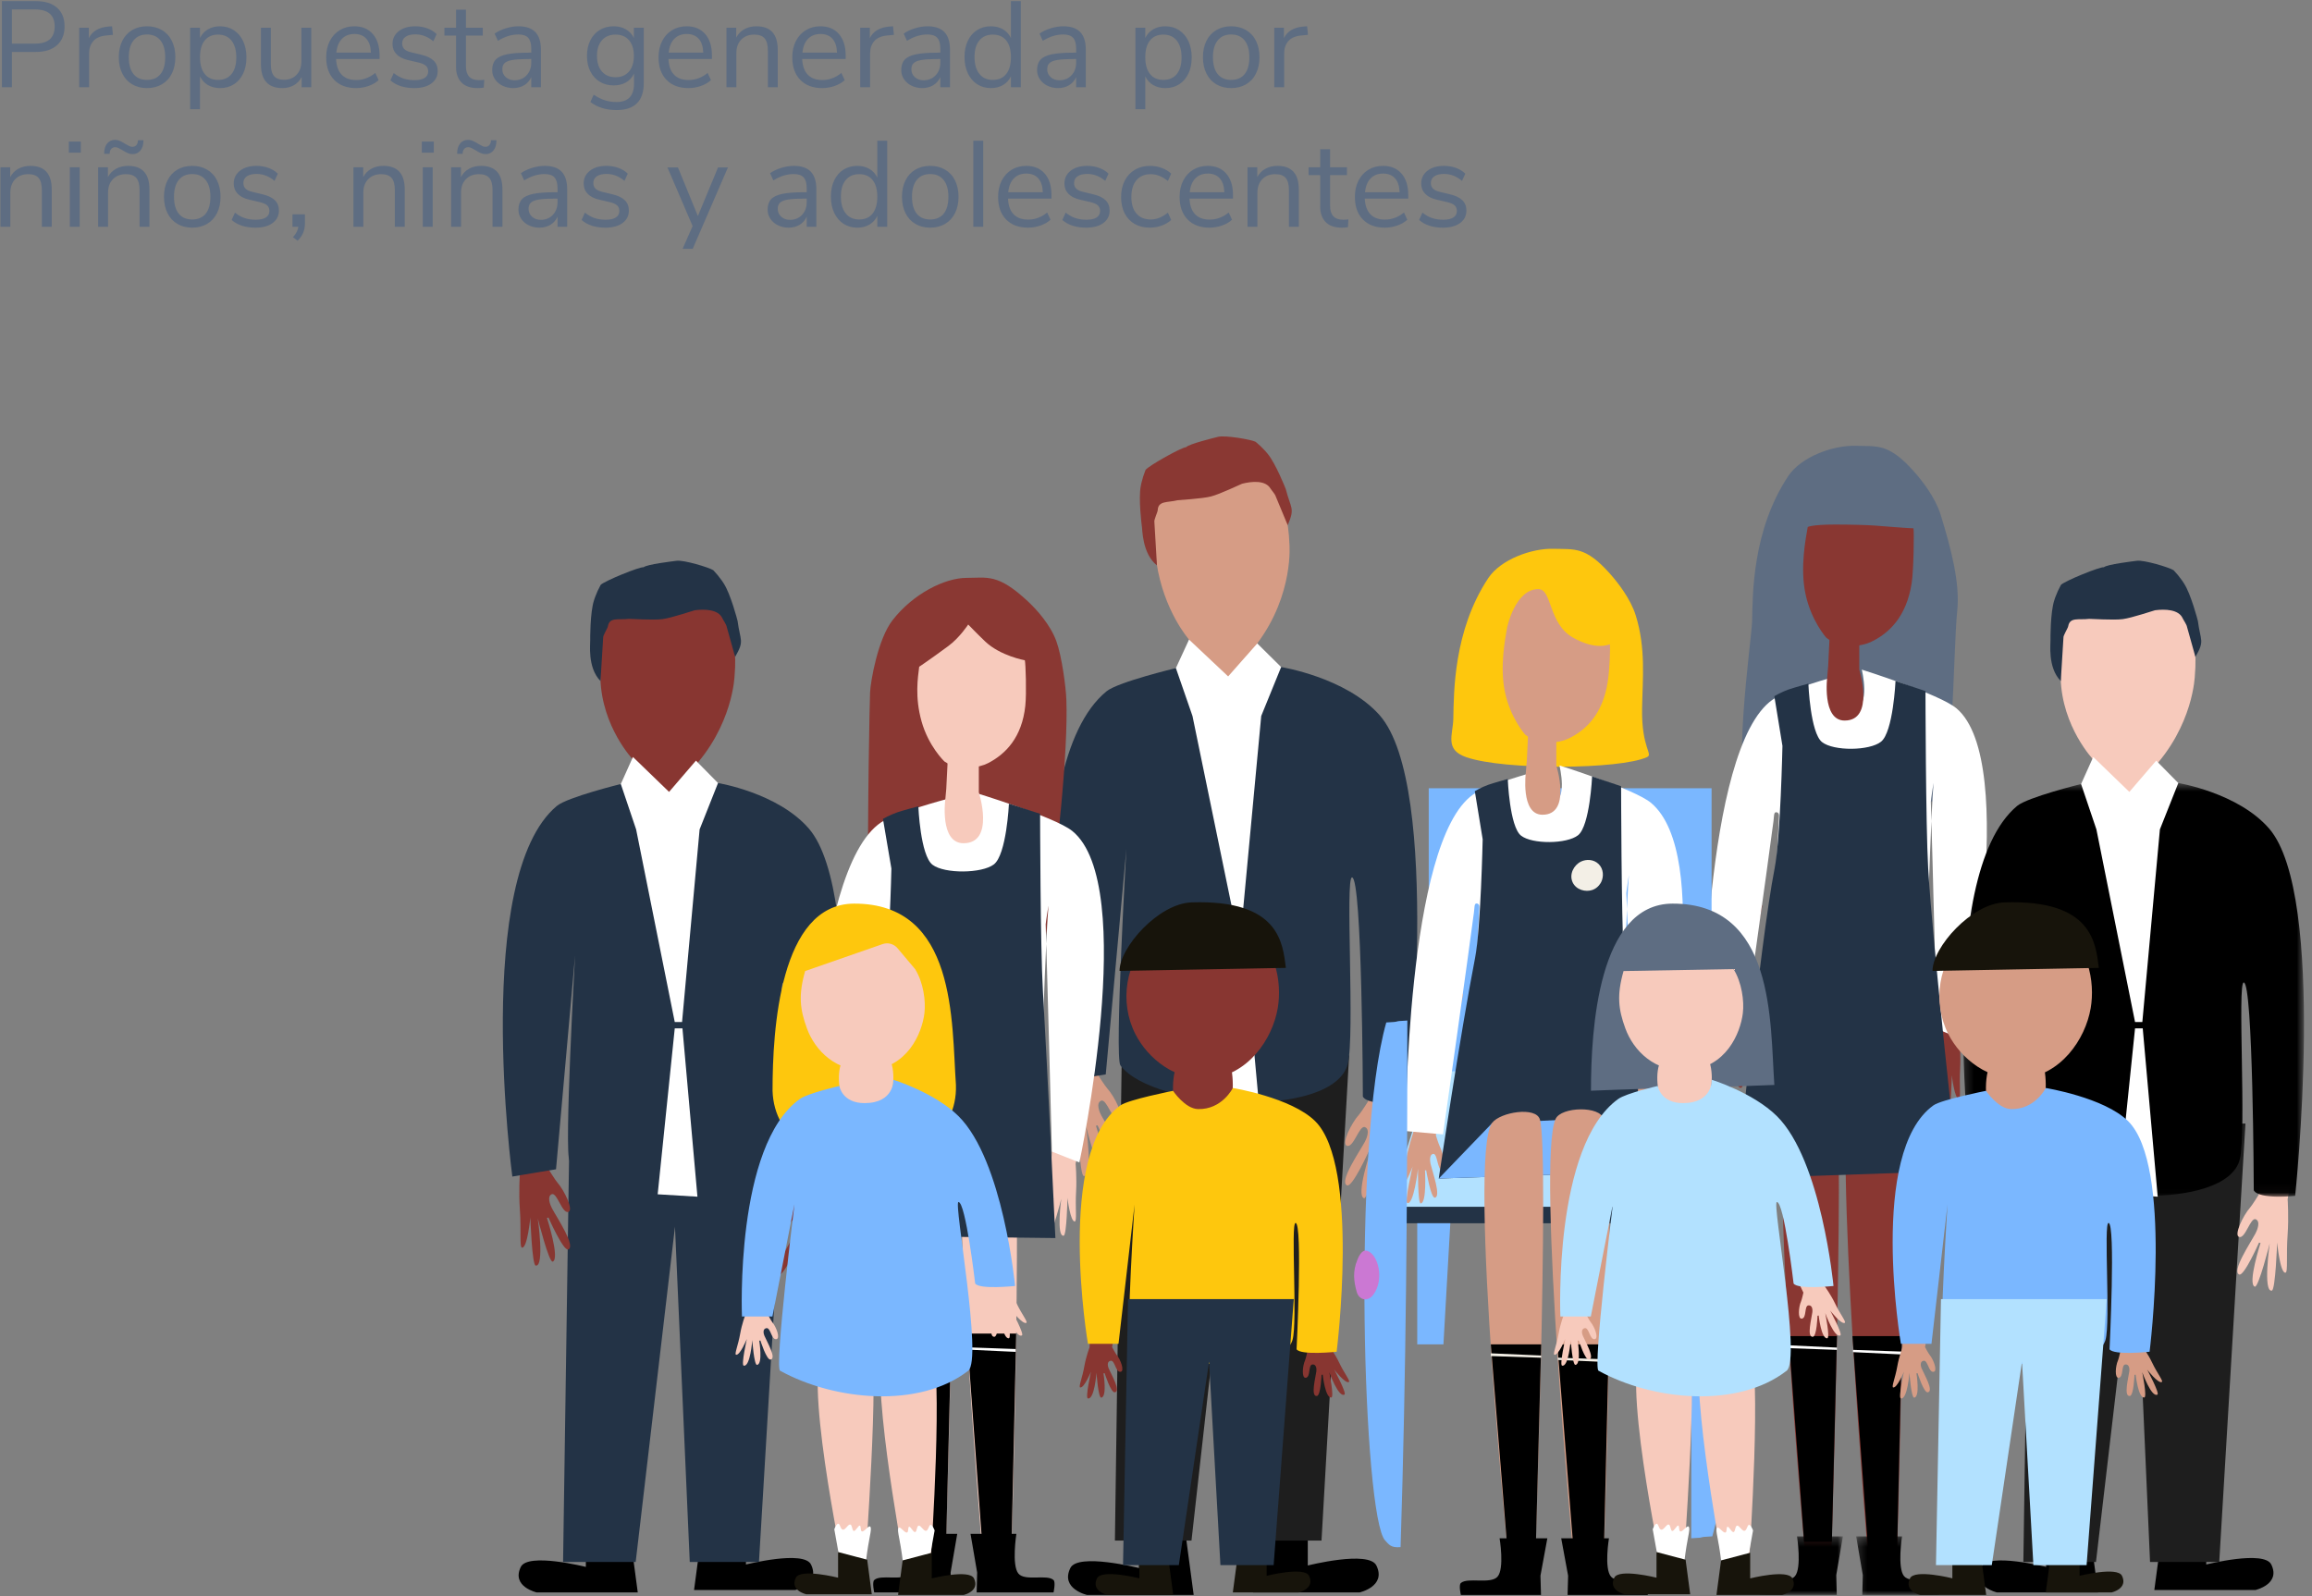 <svg xmlns="http://www.w3.org/2000/svg" xmlns:xlink="http://www.w3.org/1999/xlink" width="265" height="183" version="1.1" viewBox="0 0 265 183"><rect x="0" y="0" width="265" height="183" fill="#808080" stroke="none"/><title>Group 35</title><desc>Created with Sketch.</desc><defs><polygon id="path-1" points=".469 7 10.1 7 10.1 .286 .469 .286 .469 7"/><polygon id="path-3" points=".249 7 9.88 7 9.88 .286 .249 .286 .249 7"/><polygon id="path-5" points="39.328 47.968 39.328 .549 .255 .549 .255 47.968 39.328 47.968"/></defs><g id="Page-1" fill="none" fill-rule="evenodd" stroke="none" stroke-width="1"><g id="Group-35"><path id="Propuesta-generada-p-Copy" fill="#5E6D82" d="M0.218,0.13 L4.124,0.13 C5.16,0.13 5.965,0.382 6.539,0.886 C7.113,1.39 7.4,2.104 7.4,3.028 C7.4,3.952 7.111,4.671 6.532,5.184 C5.953,5.697 5.151,5.954 4.124,5.954 L1.366,5.954 L1.366,10 L0.218,10 L0.218,0.13 Z M4.012,5.002 C5.515,5.002 6.266,4.344 6.266,3.028 C6.266,1.731 5.515,1.082 4.012,1.082 L1.366,1.082 L1.366,5.002 L4.012,5.002 Z M12.944,3.994 L12.202,4.064 C11.502,4.129 10.996,4.349 10.683,4.722 C10.37,5.095 10.214,5.557 10.214,6.108 L10.214,10 L9.08,10 L9.08,3.182 L10.186,3.182 L10.186,4.372 C10.569,3.579 11.32,3.135 12.44,3.042 L12.846,3.014 L12.944,3.994 Z M15.149,9.664 C14.659,9.375 14.281,8.962 14.015,8.425 C13.749,7.888 13.616,7.265 13.616,6.556 C13.616,5.847 13.749,5.224 14.015,4.687 C14.281,4.15 14.659,3.737 15.149,3.448 C15.639,3.159 16.206,3.014 16.85,3.014 C17.494,3.014 18.063,3.159 18.558,3.448 C19.053,3.737 19.433,4.15 19.699,4.687 C19.965,5.224 20.098,5.847 20.098,6.556 C20.098,7.265 19.965,7.888 19.699,8.425 C19.433,8.962 19.053,9.375 18.558,9.664 C18.063,9.953 17.494,10.098 16.85,10.098 C16.206,10.098 15.639,9.953 15.149,9.664 Z M18.397,8.495 C18.756,8.052 18.936,7.405 18.936,6.556 C18.936,5.725 18.754,5.084 18.39,4.631 C18.026,4.178 17.513,3.952 16.85,3.952 C16.187,3.952 15.674,4.178 15.31,4.631 C14.946,5.084 14.764,5.725 14.764,6.556 C14.764,7.396 14.944,8.04 15.303,8.488 C15.662,8.936 16.178,9.16 16.85,9.16 C17.522,9.16 18.038,8.938 18.397,8.495 Z M26.804,3.462 C27.261,3.761 27.616,4.178 27.868,4.715 C28.12,5.252 28.246,5.875 28.246,6.584 C28.246,7.293 28.12,7.912 27.868,8.439 C27.616,8.966 27.264,9.375 26.811,9.664 C26.358,9.953 25.829,10.098 25.222,10.098 C24.69,10.098 24.226,9.981 23.829,9.748 C23.432,9.515 23.131,9.183 22.926,8.754 L22.926,12.52 L21.792,12.52 L21.792,3.182 L22.926,3.182 L22.926,4.358 C23.131,3.929 23.432,3.597 23.829,3.364 C24.226,3.131 24.69,3.014 25.222,3.014 C25.819,3.014 26.347,3.163 26.804,3.462 Z M26.538,8.488 C26.902,8.04 27.084,7.405 27.084,6.584 C27.084,5.763 26.902,5.121 26.538,4.659 C26.174,4.197 25.661,3.966 24.998,3.966 C24.335,3.966 23.824,4.19 23.465,4.638 C23.106,5.086 22.926,5.725 22.926,6.556 C22.926,7.387 23.106,8.028 23.465,8.481 C23.824,8.934 24.335,9.16 24.998,9.16 C25.661,9.16 26.174,8.936 26.538,8.488 Z M35.68,3.182 L35.68,10 L34.574,10 L34.574,8.838 C34.359,9.249 34.058,9.561 33.671,9.776 C33.284,9.991 32.847,10.098 32.362,10.098 C31.55,10.098 30.939,9.872 30.528,9.419 C30.117,8.966 29.912,8.297 29.912,7.41 L29.912,3.182 L31.046,3.182 L31.046,7.382 C31.046,7.989 31.167,8.434 31.41,8.719 C31.653,9.004 32.035,9.146 32.558,9.146 C33.155,9.146 33.636,8.952 34,8.565 C34.364,8.178 34.546,7.667 34.546,7.032 L34.546,3.182 L35.68,3.182 Z M43.506,6.766 L38.522,6.766 C38.559,7.559 38.774,8.159 39.166,8.565 C39.558,8.971 40.113,9.174 40.832,9.174 C41.625,9.174 42.353,8.903 43.016,8.362 L43.394,9.188 C43.095,9.468 42.713,9.69 42.246,9.853 C41.779,10.016 41.303,10.098 40.818,10.098 C39.754,10.098 38.916,9.785 38.305,9.16 C37.694,8.535 37.388,7.671 37.388,6.57 C37.388,5.87 37.523,5.252 37.794,4.715 C38.065,4.178 38.445,3.761 38.935,3.462 C39.425,3.163 39.983,3.014 40.608,3.014 C41.513,3.014 42.223,3.31 42.736,3.903 C43.249,4.496 43.506,5.31 43.506,6.346 L43.506,6.766 Z M39.187,4.456 C38.828,4.829 38.615,5.357 38.55,6.038 L42.512,6.038 C42.493,5.347 42.321,4.818 41.994,4.449 C41.667,4.08 41.21,3.896 40.622,3.896 C40.025,3.896 39.546,4.083 39.187,4.456 Z M44.752,9.216 L45.13,8.376 C45.494,8.665 45.865,8.873 46.243,8.999 C46.621,9.125 47.048,9.188 47.524,9.188 C48.028,9.188 48.413,9.102 48.679,8.929 C48.945,8.756 49.078,8.507 49.078,8.18 C49.078,7.909 48.989,7.695 48.812,7.536 C48.635,7.377 48.341,7.251 47.93,7.158 L46.782,6.892 C46.203,6.761 45.76,6.537 45.452,6.22 C45.144,5.903 44.99,5.511 44.99,5.044 C44.99,4.437 45.228,3.947 45.704,3.574 C46.18,3.201 46.815,3.014 47.608,3.014 C48.084,3.014 48.537,3.091 48.966,3.245 C49.395,3.399 49.755,3.621 50.044,3.91 L49.666,4.736 C49.041,4.204 48.355,3.938 47.608,3.938 C47.132,3.938 46.761,4.029 46.495,4.211 C46.229,4.393 46.096,4.647 46.096,4.974 C46.096,5.245 46.178,5.462 46.341,5.625 C46.504,5.788 46.768,5.912 47.132,5.996 L48.294,6.276 C48.929,6.425 49.4,6.652 49.708,6.955 C50.016,7.258 50.17,7.653 50.17,8.138 C50.17,8.735 49.93,9.211 49.449,9.566 C48.968,9.921 48.313,10.098 47.482,10.098 C46.334,10.098 45.424,9.804 44.752,9.216 Z M55.504,9.146 L55.448,10.042 C55.233,10.079 55,10.098 54.748,10.098 C53.927,10.098 53.308,9.883 52.893,9.454 C52.478,9.025 52.27,8.427 52.27,7.662 L52.27,4.078 L50.94,4.078 L50.94,3.182 L52.27,3.182 L52.27,1.11 L53.404,1.11 L53.404,3.182 L55.336,3.182 L55.336,4.078 L53.404,4.078 L53.404,7.578 C53.404,8.651 53.899,9.188 54.888,9.188 C55.093,9.188 55.299,9.174 55.504,9.146 Z M61.363,3.679 C61.788,4.122 62,4.797 62,5.702 L62,10 L60.894,10 L60.894,8.838 C60.717,9.239 60.446,9.55 60.082,9.769 C59.718,9.988 59.298,10.098 58.822,10.098 C58.383,10.098 57.98,10.009 57.611,9.832 C57.242,9.655 56.951,9.407 56.736,9.09 C56.521,8.773 56.414,8.423 56.414,8.04 C56.414,7.527 56.545,7.128 56.806,6.843 C57.067,6.558 57.497,6.353 58.094,6.227 C58.691,6.101 59.522,6.038 60.586,6.038 L60.894,6.038 L60.894,5.576 C60.894,5.007 60.777,4.594 60.544,4.337 C60.311,4.08 59.933,3.952 59.41,3.952 C58.626,3.952 57.847,4.195 57.072,4.68 L56.694,3.854 C57.049,3.602 57.476,3.399 57.975,3.245 C58.474,3.091 58.957,3.014 59.424,3.014 C60.292,3.014 60.938,3.236 61.363,3.679 Z M60.355,8.635 C60.714,8.257 60.894,7.769 60.894,7.172 L60.894,6.766 L60.642,6.766 C59.821,6.766 59.195,6.801 58.766,6.871 C58.337,6.941 58.031,7.058 57.849,7.221 C57.667,7.384 57.576,7.625 57.576,7.942 C57.576,8.306 57.709,8.607 57.975,8.845 C58.241,9.083 58.575,9.202 58.976,9.202 C59.536,9.202 59.996,9.013 60.355,8.635 Z M73.788,3.182 L73.788,9.538 C73.788,10.555 73.527,11.323 73.004,11.841 C72.481,12.359 71.707,12.618 70.68,12.618 C69.485,12.618 68.482,12.31 67.67,11.694 L68.048,10.854 C68.505,11.153 68.935,11.367 69.336,11.498 C69.737,11.629 70.185,11.694 70.68,11.694 C71.333,11.694 71.828,11.519 72.164,11.169 C72.5,10.819 72.668,10.308 72.668,9.636 L72.668,8.432 C72.472,8.871 72.171,9.207 71.765,9.44 C71.359,9.673 70.881,9.79 70.33,9.79 C69.733,9.79 69.203,9.65 68.741,9.37 C68.279,9.09 67.92,8.693 67.663,8.18 C67.406,7.667 67.278,7.074 67.278,6.402 C67.278,5.73 67.406,5.137 67.663,4.624 C67.92,4.111 68.279,3.714 68.741,3.434 C69.203,3.154 69.733,3.014 70.33,3.014 C70.871,3.014 71.343,3.131 71.744,3.364 C72.145,3.597 72.449,3.929 72.654,4.358 L72.654,3.182 L73.788,3.182 Z M72.094,8.201 C72.467,7.767 72.654,7.167 72.654,6.402 C72.654,5.646 72.47,5.051 72.101,4.617 C71.732,4.183 71.217,3.966 70.554,3.966 C69.891,3.966 69.371,4.183 68.993,4.617 C68.615,5.051 68.426,5.646 68.426,6.402 C68.426,7.167 68.615,7.767 68.993,8.201 C69.371,8.635 69.891,8.852 70.554,8.852 C71.207,8.852 71.721,8.635 72.094,8.201 Z M81.6,6.766 L76.616,6.766 C76.653,7.559 76.868,8.159 77.26,8.565 C77.652,8.971 78.207,9.174 78.926,9.174 C79.719,9.174 80.447,8.903 81.11,8.362 L81.488,9.188 C81.189,9.468 80.807,9.69 80.34,9.853 C79.873,10.016 79.397,10.098 78.912,10.098 C77.848,10.098 77.01,9.785 76.399,9.16 C75.788,8.535 75.482,7.671 75.482,6.57 C75.482,5.87 75.617,5.252 75.888,4.715 C76.159,4.178 76.539,3.761 77.029,3.462 C77.519,3.163 78.077,3.014 78.702,3.014 C79.607,3.014 80.317,3.31 80.83,3.903 C81.343,4.496 81.6,5.31 81.6,6.346 L81.6,6.766 Z M77.281,4.456 C76.922,4.829 76.709,5.357 76.644,6.038 L80.606,6.038 C80.587,5.347 80.415,4.818 80.088,4.449 C79.761,4.08 79.304,3.896 78.716,3.896 C78.119,3.896 77.64,4.083 77.281,4.456 Z M89.146,5.716 L89.146,10 L88.012,10 L88.012,5.786 C88.012,5.151 87.888,4.689 87.641,4.4 C87.394,4.111 86.999,3.966 86.458,3.966 C85.833,3.966 85.333,4.157 84.96,4.54 C84.587,4.923 84.4,5.441 84.4,6.094 L84.4,10 L83.266,10 L83.266,3.182 L84.386,3.182 L84.386,4.302 C84.61,3.882 84.923,3.562 85.324,3.343 C85.725,3.124 86.183,3.014 86.696,3.014 C88.329,3.014 89.146,3.915 89.146,5.716 Z M96.93,6.766 L91.946,6.766 C91.983,7.559 92.198,8.159 92.59,8.565 C92.982,8.971 93.537,9.174 94.256,9.174 C95.049,9.174 95.777,8.903 96.44,8.362 L96.818,9.188 C96.519,9.468 96.137,9.69 95.67,9.853 C95.203,10.016 94.727,10.098 94.242,10.098 C93.178,10.098 92.34,9.785 91.729,9.16 C91.118,8.535 90.812,7.671 90.812,6.57 C90.812,5.87 90.947,5.252 91.218,4.715 C91.489,4.178 91.869,3.761 92.359,3.462 C92.849,3.163 93.407,3.014 94.032,3.014 C94.937,3.014 95.647,3.31 96.16,3.903 C96.673,4.496 96.93,5.31 96.93,6.346 L96.93,6.766 Z M92.611,4.456 C92.252,4.829 92.039,5.357 91.974,6.038 L95.936,6.038 C95.917,5.347 95.745,4.818 95.418,4.449 C95.091,4.08 94.634,3.896 94.046,3.896 C93.449,3.896 92.97,4.083 92.611,4.456 Z M102.46,3.994 L101.718,4.064 C101.018,4.129 100.512,4.349 100.199,4.722 C99.886,5.095 99.73,5.557 99.73,6.108 L99.73,10 L98.596,10 L98.596,3.182 L99.702,3.182 L99.702,4.372 C100.085,3.579 100.836,3.135 101.956,3.042 L102.362,3.014 L102.46,3.994 Z M108.249,3.679 C108.674,4.122 108.886,4.797 108.886,5.702 L108.886,10 L107.78,10 L107.78,8.838 C107.603,9.239 107.332,9.55 106.968,9.769 C106.604,9.988 106.184,10.098 105.708,10.098 C105.269,10.098 104.866,10.009 104.497,9.832 C104.128,9.655 103.837,9.407 103.622,9.09 C103.407,8.773 103.3,8.423 103.3,8.04 C103.3,7.527 103.431,7.128 103.692,6.843 C103.953,6.558 104.383,6.353 104.98,6.227 C105.577,6.101 106.408,6.038 107.472,6.038 L107.78,6.038 L107.78,5.576 C107.78,5.007 107.663,4.594 107.43,4.337 C107.197,4.08 106.819,3.952 106.296,3.952 C105.512,3.952 104.733,4.195 103.958,4.68 L103.58,3.854 C103.935,3.602 104.362,3.399 104.861,3.245 C105.36,3.091 105.843,3.014 106.31,3.014 C107.178,3.014 107.824,3.236 108.249,3.679 Z M107.241,8.635 C107.6,8.257 107.78,7.769 107.78,7.172 L107.78,6.766 L107.528,6.766 C106.707,6.766 106.081,6.801 105.652,6.871 C105.223,6.941 104.917,7.058 104.735,7.221 C104.553,7.384 104.462,7.625 104.462,7.942 C104.462,8.306 104.595,8.607 104.861,8.845 C105.127,9.083 105.461,9.202 105.862,9.202 C106.422,9.202 106.882,9.013 107.241,8.635 Z M117.006,0.13 L117.006,10 L115.872,10 L115.872,8.754 C115.667,9.183 115.366,9.515 114.969,9.748 C114.572,9.981 114.108,10.098 113.576,10.098 C112.979,10.098 112.451,9.949 111.994,9.65 C111.537,9.351 111.182,8.934 110.93,8.397 C110.678,7.86 110.552,7.237 110.552,6.528 C110.552,5.828 110.678,5.212 110.93,4.68 C111.182,4.148 111.537,3.737 111.994,3.448 C112.451,3.159 112.979,3.014 113.576,3.014 C114.108,3.014 114.572,3.131 114.969,3.364 C115.366,3.597 115.667,3.929 115.872,4.358 L115.872,0.13 L117.006,0.13 Z M115.333,8.481 C115.692,8.028 115.872,7.387 115.872,6.556 C115.872,5.725 115.692,5.086 115.333,4.638 C114.974,4.19 114.463,3.966 113.8,3.966 C113.137,3.966 112.622,4.19 112.253,4.638 C111.884,5.086 111.7,5.716 111.7,6.528 C111.7,7.359 111.884,8.005 112.253,8.467 C112.622,8.929 113.137,9.16 113.8,9.16 C114.463,9.16 114.974,8.934 115.333,8.481 Z M123.817,3.679 C124.242,4.122 124.454,4.797 124.454,5.702 L124.454,10 L123.348,10 L123.348,8.838 C123.171,9.239 122.9,9.55 122.536,9.769 C122.172,9.988 121.752,10.098 121.276,10.098 C120.837,10.098 120.434,10.009 120.065,9.832 C119.696,9.655 119.405,9.407 119.19,9.09 C118.975,8.773 118.868,8.423 118.868,8.04 C118.868,7.527 118.999,7.128 119.26,6.843 C119.521,6.558 119.951,6.353 120.548,6.227 C121.145,6.101 121.976,6.038 123.04,6.038 L123.348,6.038 L123.348,5.576 C123.348,5.007 123.231,4.594 122.998,4.337 C122.765,4.08 122.387,3.952 121.864,3.952 C121.08,3.952 120.301,4.195 119.526,4.68 L119.148,3.854 C119.503,3.602 119.93,3.399 120.429,3.245 C120.928,3.091 121.411,3.014 121.878,3.014 C122.746,3.014 123.392,3.236 123.817,3.679 Z M122.809,8.635 C123.168,8.257 123.348,7.769 123.348,7.172 L123.348,6.766 L123.096,6.766 C122.275,6.766 121.649,6.801 121.22,6.871 C120.791,6.941 120.485,7.058 120.303,7.221 C120.121,7.384 120.03,7.625 120.03,7.942 C120.03,8.306 120.163,8.607 120.429,8.845 C120.695,9.083 121.029,9.202 121.43,9.202 C121.99,9.202 122.45,9.013 122.809,8.635 Z M135.15,3.462 C135.607,3.761 135.962,4.178 136.214,4.715 C136.466,5.252 136.592,5.875 136.592,6.584 C136.592,7.293 136.466,7.912 136.214,8.439 C135.962,8.966 135.61,9.375 135.157,9.664 C134.704,9.953 134.175,10.098 133.568,10.098 C133.036,10.098 132.572,9.981 132.175,9.748 C131.778,9.515 131.477,9.183 131.272,8.754 L131.272,12.52 L130.138,12.52 L130.138,3.182 L131.272,3.182 L131.272,4.358 C131.477,3.929 131.778,3.597 132.175,3.364 C132.572,3.131 133.036,3.014 133.568,3.014 C134.165,3.014 134.693,3.163 135.15,3.462 Z M134.884,8.488 C135.248,8.04 135.43,7.405 135.43,6.584 C135.43,5.763 135.248,5.121 134.884,4.659 C134.52,4.197 134.007,3.966 133.344,3.966 C132.681,3.966 132.17,4.19 131.811,4.638 C131.452,5.086 131.272,5.725 131.272,6.556 C131.272,7.387 131.452,8.028 131.811,8.481 C132.17,8.934 132.681,9.16 133.344,9.16 C134.007,9.16 134.52,8.936 134.884,8.488 Z M139.413,9.664 C138.923,9.375 138.545,8.962 138.279,8.425 C138.013,7.888 137.88,7.265 137.88,6.556 C137.88,5.847 138.013,5.224 138.279,4.687 C138.545,4.15 138.923,3.737 139.413,3.448 C139.903,3.159 140.47,3.014 141.114,3.014 C141.758,3.014 142.327,3.159 142.822,3.448 C143.317,3.737 143.697,4.15 143.963,4.687 C144.229,5.224 144.362,5.847 144.362,6.556 C144.362,7.265 144.229,7.888 143.963,8.425 C143.697,8.962 143.317,9.375 142.822,9.664 C142.327,9.953 141.758,10.098 141.114,10.098 C140.47,10.098 139.903,9.953 139.413,9.664 Z M142.661,8.495 C143.02,8.052 143.2,7.405 143.2,6.556 C143.2,5.725 143.018,5.084 142.654,4.631 C142.29,4.178 141.777,3.952 141.114,3.952 C140.451,3.952 139.938,4.178 139.574,4.631 C139.21,5.084 139.028,5.725 139.028,6.556 C139.028,7.396 139.208,8.04 139.567,8.488 C139.926,8.936 140.442,9.16 141.114,9.16 C141.786,9.16 142.302,8.938 142.661,8.495 Z M149.92,3.994 L149.178,4.064 C148.478,4.129 147.972,4.349 147.659,4.722 C147.346,5.095 147.19,5.557 147.19,6.108 L147.19,10 L146.056,10 L146.056,3.182 L147.162,3.182 L147.162,4.372 C147.545,3.579 148.296,3.135 149.416,3.042 L149.822,3.014 L149.92,3.994 Z M5.93,21.716 L5.93,26 L4.796,26 L4.796,21.786 C4.796,21.151 4.672,20.689 4.425,20.4 C4.178,20.111 3.783,19.966 3.242,19.966 C2.617,19.966 2.117,20.157 1.744,20.54 C1.371,20.923 1.184,21.441 1.184,22.094 L1.184,26 L0.05,26 L0.05,19.182 L1.17,19.182 L1.17,20.302 C1.394,19.882 1.707,19.562 2.108,19.343 C2.509,19.124 2.967,19.014 3.48,19.014 C5.113,19.014 5.93,19.915 5.93,21.716 Z M8.002,26 L8.002,19.182 L9.136,19.182 L9.136,26 L8.002,26 Z M7.89,16.228 L9.262,16.228 L9.262,17.502 L7.89,17.502 L7.89,16.228 Z M17.13,21.716 L17.13,26 L15.996,26 L15.996,21.786 C15.996,21.151 15.872,20.689 15.625,20.4 C15.378,20.111 14.983,19.966 14.442,19.966 C13.817,19.966 13.317,20.157 12.944,20.54 C12.571,20.923 12.384,21.441 12.384,22.094 L12.384,26 L11.25,26 L11.25,19.182 L12.37,19.182 L12.37,20.302 C12.594,19.882 12.907,19.562 13.308,19.343 C13.709,19.124 14.167,19.014 14.68,19.014 C16.313,19.014 17.13,19.915 17.13,21.716 Z M12.279,16.452 C12.508,16.172 12.809,16.032 13.182,16.032 C13.378,16.032 13.565,16.072 13.742,16.151 C13.919,16.23 14.125,16.345 14.358,16.494 C14.573,16.615 14.734,16.702 14.841,16.753 C14.948,16.804 15.058,16.83 15.17,16.83 C15.375,16.83 15.534,16.758 15.646,16.613 C15.758,16.468 15.814,16.289 15.814,16.074 L16.444,16.074 C16.444,16.578 16.33,16.97 16.101,17.25 C15.872,17.53 15.571,17.67 15.198,17.67 C15.002,17.67 14.815,17.63 14.638,17.551 C14.461,17.472 14.255,17.357 14.022,17.208 C13.807,17.087 13.646,17 13.539,16.949 C13.432,16.898 13.322,16.872 13.21,16.872 C13.005,16.872 12.846,16.944 12.734,17.089 C12.622,17.234 12.566,17.413 12.566,17.628 L11.936,17.628 C11.936,17.124 12.05,16.732 12.279,16.452 Z M20.329,25.664 C19.839,25.375 19.461,24.962 19.195,24.425 C18.929,23.888 18.796,23.265 18.796,22.556 C18.796,21.847 18.929,21.224 19.195,20.687 C19.461,20.15 19.839,19.737 20.329,19.448 C20.819,19.159 21.386,19.014 22.03,19.014 C22.674,19.014 23.243,19.159 23.738,19.448 C24.233,19.737 24.613,20.15 24.879,20.687 C25.145,21.224 25.278,21.847 25.278,22.556 C25.278,23.265 25.145,23.888 24.879,24.425 C24.613,24.962 24.233,25.375 23.738,25.664 C23.243,25.953 22.674,26.098 22.03,26.098 C21.386,26.098 20.819,25.953 20.329,25.664 Z M23.577,24.495 C23.936,24.052 24.116,23.405 24.116,22.556 C24.116,21.725 23.934,21.084 23.57,20.631 C23.206,20.178 22.693,19.952 22.03,19.952 C21.367,19.952 20.854,20.178 20.49,20.631 C20.126,21.084 19.944,21.725 19.944,22.556 C19.944,23.396 20.124,24.04 20.483,24.488 C20.842,24.936 21.358,25.16 22.03,25.16 C22.702,25.16 23.218,24.938 23.577,24.495 Z M26.552,25.216 L26.93,24.376 C27.294,24.665 27.665,24.873 28.043,24.999 C28.421,25.125 28.848,25.188 29.324,25.188 C29.828,25.188 30.213,25.102 30.479,24.929 C30.745,24.756 30.878,24.507 30.878,24.18 C30.878,23.909 30.789,23.695 30.612,23.536 C30.435,23.377 30.141,23.251 29.73,23.158 L28.582,22.892 C28.003,22.761 27.56,22.537 27.252,22.22 C26.944,21.903 26.79,21.511 26.79,21.044 C26.79,20.437 27.028,19.947 27.504,19.574 C27.98,19.201 28.615,19.014 29.408,19.014 C29.884,19.014 30.337,19.091 30.766,19.245 C31.195,19.399 31.555,19.621 31.844,19.91 L31.466,20.736 C30.841,20.204 30.155,19.938 29.408,19.938 C28.932,19.938 28.561,20.029 28.295,20.211 C28.029,20.393 27.896,20.647 27.896,20.974 C27.896,21.245 27.978,21.462 28.141,21.625 C28.304,21.788 28.568,21.912 28.932,21.996 L30.094,22.276 C30.729,22.425 31.2,22.652 31.508,22.955 C31.816,23.258 31.97,23.653 31.97,24.138 C31.97,24.735 31.73,25.211 31.249,25.566 C30.768,25.921 30.113,26.098 29.282,26.098 C28.134,26.098 27.224,25.804 26.552,25.216 Z M34.952,24.572 L34.952,25.58 C34.952,25.972 34.889,26.329 34.763,26.651 C34.637,26.973 34.42,27.288 34.112,27.596 L33.58,27.19 C33.944,26.789 34.149,26.392 34.196,26 L33.524,26 L33.524,24.572 L34.952,24.572 Z M46.39,21.716 L46.39,26 L45.256,26 L45.256,21.786 C45.256,21.151 45.132,20.689 44.885,20.4 C44.638,20.111 44.243,19.966 43.702,19.966 C43.077,19.966 42.577,20.157 42.204,20.54 C41.831,20.923 41.644,21.441 41.644,22.094 L41.644,26 L40.51,26 L40.51,19.182 L41.63,19.182 L41.63,20.302 C41.854,19.882 42.167,19.562 42.568,19.343 C42.969,19.124 43.427,19.014 43.94,19.014 C45.573,19.014 46.39,19.915 46.39,21.716 Z M48.462,26 L48.462,19.182 L49.596,19.182 L49.596,26 L48.462,26 Z M48.35,16.228 L49.722,16.228 L49.722,17.502 L48.35,17.502 L48.35,16.228 Z M57.59,21.716 L57.59,26 L56.456,26 L56.456,21.786 C56.456,21.151 56.332,20.689 56.085,20.4 C55.838,20.111 55.443,19.966 54.902,19.966 C54.277,19.966 53.777,20.157 53.404,20.54 C53.031,20.923 52.844,21.441 52.844,22.094 L52.844,26 L51.71,26 L51.71,19.182 L52.83,19.182 L52.83,20.302 C53.054,19.882 53.367,19.562 53.768,19.343 C54.169,19.124 54.627,19.014 55.14,19.014 C56.773,19.014 57.59,19.915 57.59,21.716 Z M52.739,16.452 C52.968,16.172 53.269,16.032 53.642,16.032 C53.838,16.032 54.025,16.072 54.202,16.151 C54.379,16.23 54.585,16.345 54.818,16.494 C55.033,16.615 55.194,16.702 55.301,16.753 C55.408,16.804 55.518,16.83 55.63,16.83 C55.835,16.83 55.994,16.758 56.106,16.613 C56.218,16.468 56.274,16.289 56.274,16.074 L56.904,16.074 C56.904,16.578 56.79,16.97 56.561,17.25 C56.332,17.53 56.031,17.67 55.658,17.67 C55.462,17.67 55.275,17.63 55.098,17.551 C54.921,17.472 54.715,17.357 54.482,17.208 C54.267,17.087 54.106,17 53.999,16.949 C53.892,16.898 53.782,16.872 53.67,16.872 C53.465,16.872 53.306,16.944 53.194,17.089 C53.082,17.234 53.026,17.413 53.026,17.628 L52.396,17.628 C52.396,17.124 52.51,16.732 52.739,16.452 Z M64.373,19.679 C64.798,20.122 65.01,20.797 65.01,21.702 L65.01,26 L63.904,26 L63.904,24.838 C63.727,25.239 63.456,25.55 63.092,25.769 C62.728,25.988 62.308,26.098 61.832,26.098 C61.393,26.098 60.99,26.009 60.621,25.832 C60.252,25.655 59.961,25.407 59.746,25.09 C59.531,24.773 59.424,24.423 59.424,24.04 C59.424,23.527 59.555,23.128 59.816,22.843 C60.077,22.558 60.507,22.353 61.104,22.227 C61.701,22.101 62.532,22.038 63.596,22.038 L63.904,22.038 L63.904,21.576 C63.904,21.007 63.787,20.594 63.554,20.337 C63.321,20.08 62.943,19.952 62.42,19.952 C61.636,19.952 60.857,20.195 60.082,20.68 L59.704,19.854 C60.059,19.602 60.486,19.399 60.985,19.245 C61.484,19.091 61.967,19.014 62.434,19.014 C63.302,19.014 63.948,19.236 64.373,19.679 Z M63.365,24.635 C63.724,24.257 63.904,23.769 63.904,23.172 L63.904,22.766 L63.652,22.766 C62.831,22.766 62.205,22.801 61.776,22.871 C61.347,22.941 61.041,23.058 60.859,23.221 C60.677,23.384 60.586,23.625 60.586,23.942 C60.586,24.306 60.719,24.607 60.985,24.845 C61.251,25.083 61.585,25.202 61.986,25.202 C62.546,25.202 63.006,25.013 63.365,24.635 Z M66.662,25.216 L67.04,24.376 C67.404,24.665 67.775,24.873 68.153,24.999 C68.531,25.125 68.958,25.188 69.434,25.188 C69.938,25.188 70.323,25.102 70.589,24.929 C70.855,24.756 70.988,24.507 70.988,24.18 C70.988,23.909 70.899,23.695 70.722,23.536 C70.545,23.377 70.251,23.251 69.84,23.158 L68.692,22.892 C68.113,22.761 67.67,22.537 67.362,22.22 C67.054,21.903 66.9,21.511 66.9,21.044 C66.9,20.437 67.138,19.947 67.614,19.574 C68.09,19.201 68.725,19.014 69.518,19.014 C69.994,19.014 70.447,19.091 70.876,19.245 C71.305,19.399 71.665,19.621 71.954,19.91 L71.576,20.736 C70.951,20.204 70.265,19.938 69.518,19.938 C69.042,19.938 68.671,20.029 68.405,20.211 C68.139,20.393 68.006,20.647 68.006,20.974 C68.006,21.245 68.088,21.462 68.251,21.625 C68.414,21.788 68.678,21.912 69.042,21.996 L70.204,22.276 C70.839,22.425 71.31,22.652 71.618,22.955 C71.926,23.258 72.08,23.653 72.08,24.138 C72.08,24.735 71.84,25.211 71.359,25.566 C70.878,25.921 70.223,26.098 69.392,26.098 C68.244,26.098 67.334,25.804 66.662,25.216 Z M82.3,19.196 L83.434,19.196 L79.402,28.52 L78.24,28.52 L79.388,25.916 L76.504,19.196 L77.708,19.196 L79.99,24.768 L82.3,19.196 Z M92.933,19.679 C93.358,20.122 93.57,20.797 93.57,21.702 L93.57,26 L92.464,26 L92.464,24.838 C92.287,25.239 92.016,25.55 91.652,25.769 C91.288,25.988 90.868,26.098 90.392,26.098 C89.953,26.098 89.55,26.009 89.181,25.832 C88.812,25.655 88.521,25.407 88.306,25.09 C88.091,24.773 87.984,24.423 87.984,24.04 C87.984,23.527 88.115,23.128 88.376,22.843 C88.637,22.558 89.067,22.353 89.664,22.227 C90.261,22.101 91.092,22.038 92.156,22.038 L92.464,22.038 L92.464,21.576 C92.464,21.007 92.347,20.594 92.114,20.337 C91.881,20.08 91.503,19.952 90.98,19.952 C90.196,19.952 89.417,20.195 88.642,20.68 L88.264,19.854 C88.619,19.602 89.046,19.399 89.545,19.245 C90.044,19.091 90.527,19.014 90.994,19.014 C91.862,19.014 92.508,19.236 92.933,19.679 Z M91.925,24.635 C92.284,24.257 92.464,23.769 92.464,23.172 L92.464,22.766 L92.212,22.766 C91.391,22.766 90.765,22.801 90.336,22.871 C89.907,22.941 89.601,23.058 89.419,23.221 C89.237,23.384 89.146,23.625 89.146,23.942 C89.146,24.306 89.279,24.607 89.545,24.845 C89.811,25.083 90.145,25.202 90.546,25.202 C91.106,25.202 91.566,25.013 91.925,24.635 Z M101.69,16.13 L101.69,26 L100.556,26 L100.556,24.754 C100.351,25.183 100.05,25.515 99.653,25.748 C99.256,25.981 98.792,26.098 98.26,26.098 C97.663,26.098 97.135,25.949 96.678,25.65 C96.221,25.351 95.866,24.934 95.614,24.397 C95.362,23.86 95.236,23.237 95.236,22.528 C95.236,21.828 95.362,21.212 95.614,20.68 C95.866,20.148 96.221,19.737 96.678,19.448 C97.135,19.159 97.663,19.014 98.26,19.014 C98.792,19.014 99.256,19.131 99.653,19.364 C100.05,19.597 100.351,19.929 100.556,20.358 L100.556,16.13 L101.69,16.13 Z M100.017,24.481 C100.376,24.028 100.556,23.387 100.556,22.556 C100.556,21.725 100.376,21.086 100.017,20.638 C99.658,20.19 99.147,19.966 98.484,19.966 C97.821,19.966 97.306,20.19 96.937,20.638 C96.568,21.086 96.384,21.716 96.384,22.528 C96.384,23.359 96.568,24.005 96.937,24.467 C97.306,24.929 97.821,25.16 98.484,25.16 C99.147,25.16 99.658,24.934 100.017,24.481 Z M104.917,25.664 C104.427,25.375 104.049,24.962 103.783,24.425 C103.517,23.888 103.384,23.265 103.384,22.556 C103.384,21.847 103.517,21.224 103.783,20.687 C104.049,20.15 104.427,19.737 104.917,19.448 C105.407,19.159 105.974,19.014 106.618,19.014 C107.262,19.014 107.831,19.159 108.326,19.448 C108.821,19.737 109.201,20.15 109.467,20.687 C109.733,21.224 109.866,21.847 109.866,22.556 C109.866,23.265 109.733,23.888 109.467,24.425 C109.201,24.962 108.821,25.375 108.326,25.664 C107.831,25.953 107.262,26.098 106.618,26.098 C105.974,26.098 105.407,25.953 104.917,25.664 Z M108.165,24.495 C108.524,24.052 108.704,23.405 108.704,22.556 C108.704,21.725 108.522,21.084 108.158,20.631 C107.794,20.178 107.281,19.952 106.618,19.952 C105.955,19.952 105.442,20.178 105.078,20.631 C104.714,21.084 104.532,21.725 104.532,22.556 C104.532,23.396 104.712,24.04 105.071,24.488 C105.43,24.936 105.946,25.16 106.618,25.16 C107.29,25.16 107.806,24.938 108.165,24.495 Z M111.56,26 L111.56,16.13 L112.694,16.13 L112.694,26 L111.56,26 Z M120.52,22.766 L115.536,22.766 C115.573,23.559 115.788,24.159 116.18,24.565 C116.572,24.971 117.127,25.174 117.846,25.174 C118.639,25.174 119.367,24.903 120.03,24.362 L120.408,25.188 C120.109,25.468 119.727,25.69 119.26,25.853 C118.793,26.016 118.317,26.098 117.832,26.098 C116.768,26.098 115.93,25.785 115.319,25.16 C114.708,24.535 114.402,23.671 114.402,22.57 C114.402,21.87 114.537,21.252 114.808,20.715 C115.079,20.178 115.459,19.761 115.949,19.462 C116.439,19.163 116.997,19.014 117.622,19.014 C118.527,19.014 119.237,19.31 119.75,19.903 C120.263,20.496 120.52,21.31 120.52,22.346 L120.52,22.766 Z M116.201,20.456 C115.842,20.829 115.629,21.357 115.564,22.038 L119.526,22.038 C119.507,21.347 119.335,20.818 119.008,20.449 C118.681,20.08 118.224,19.896 117.636,19.896 C117.039,19.896 116.56,20.083 116.201,20.456 Z M121.766,25.216 L122.144,24.376 C122.508,24.665 122.879,24.873 123.257,24.999 C123.635,25.125 124.062,25.188 124.538,25.188 C125.042,25.188 125.427,25.102 125.693,24.929 C125.959,24.756 126.092,24.507 126.092,24.18 C126.092,23.909 126.003,23.695 125.826,23.536 C125.649,23.377 125.355,23.251 124.944,23.158 L123.796,22.892 C123.217,22.761 122.774,22.537 122.466,22.22 C122.158,21.903 122.004,21.511 122.004,21.044 C122.004,20.437 122.242,19.947 122.718,19.574 C123.194,19.201 123.829,19.014 124.622,19.014 C125.098,19.014 125.551,19.091 125.98,19.245 C126.409,19.399 126.769,19.621 127.058,19.91 L126.68,20.736 C126.055,20.204 125.369,19.938 124.622,19.938 C124.146,19.938 123.775,20.029 123.509,20.211 C123.243,20.393 123.11,20.647 123.11,20.974 C123.11,21.245 123.192,21.462 123.355,21.625 C123.518,21.788 123.782,21.912 124.146,21.996 L125.308,22.276 C125.943,22.425 126.414,22.652 126.722,22.955 C127.03,23.258 127.184,23.653 127.184,24.138 C127.184,24.735 126.944,25.211 126.463,25.566 C125.982,25.921 125.327,26.098 124.496,26.098 C123.348,26.098 122.438,25.804 121.766,25.216 Z M130.04,25.664 C129.545,25.375 129.165,24.966 128.899,24.439 C128.633,23.912 128.5,23.293 128.5,22.584 C128.5,21.875 128.638,21.252 128.913,20.715 C129.188,20.178 129.576,19.761 130.075,19.462 C130.574,19.163 131.16,19.014 131.832,19.014 C132.289,19.014 132.737,19.096 133.176,19.259 C133.615,19.422 133.969,19.639 134.24,19.91 L133.862,20.75 C133.218,20.227 132.565,19.966 131.902,19.966 C131.202,19.966 130.656,20.195 130.264,20.652 C129.872,21.109 129.676,21.753 129.676,22.584 C129.676,23.405 129.872,24.04 130.264,24.488 C130.656,24.936 131.202,25.16 131.902,25.16 C132.565,25.16 133.218,24.899 133.862,24.376 L134.24,25.216 C133.951,25.487 133.587,25.701 133.148,25.86 C132.709,26.019 132.257,26.098 131.79,26.098 C131.118,26.098 130.535,25.953 130.04,25.664 Z M141.324,22.766 L136.34,22.766 C136.377,23.559 136.592,24.159 136.984,24.565 C137.376,24.971 137.931,25.174 138.65,25.174 C139.443,25.174 140.171,24.903 140.834,24.362 L141.212,25.188 C140.913,25.468 140.531,25.69 140.064,25.853 C139.597,26.016 139.121,26.098 138.636,26.098 C137.572,26.098 136.734,25.785 136.123,25.16 C135.512,24.535 135.206,23.671 135.206,22.57 C135.206,21.87 135.341,21.252 135.612,20.715 C135.883,20.178 136.263,19.761 136.753,19.462 C137.243,19.163 137.801,19.014 138.426,19.014 C139.331,19.014 140.041,19.31 140.554,19.903 C141.067,20.496 141.324,21.31 141.324,22.346 L141.324,22.766 Z M137.005,20.456 C136.646,20.829 136.433,21.357 136.368,22.038 L140.33,22.038 C140.311,21.347 140.139,20.818 139.812,20.449 C139.485,20.08 139.028,19.896 138.44,19.896 C137.843,19.896 137.364,20.083 137.005,20.456 Z M148.87,21.716 L148.87,26 L147.736,26 L147.736,21.786 C147.736,21.151 147.612,20.689 147.365,20.4 C147.118,20.111 146.723,19.966 146.182,19.966 C145.557,19.966 145.057,20.157 144.684,20.54 C144.311,20.923 144.124,21.441 144.124,22.094 L144.124,26 L142.99,26 L142.99,19.182 L144.11,19.182 L144.11,20.302 C144.334,19.882 144.647,19.562 145.048,19.343 C145.449,19.124 145.907,19.014 146.42,19.014 C148.053,19.014 148.87,19.915 148.87,21.716 Z M154.554,25.146 L154.498,26.042 C154.283,26.079 154.05,26.098 153.798,26.098 C152.977,26.098 152.358,25.883 151.943,25.454 C151.528,25.025 151.32,24.427 151.32,23.662 L151.32,20.078 L149.99,20.078 L149.99,19.182 L151.32,19.182 L151.32,17.11 L152.454,17.11 L152.454,19.182 L154.386,19.182 L154.386,20.078 L152.454,20.078 L152.454,23.578 C152.454,24.651 152.949,25.188 153.938,25.188 C154.143,25.188 154.349,25.174 154.554,25.146 Z M161.414,22.766 L156.43,22.766 C156.467,23.559 156.682,24.159 157.074,24.565 C157.466,24.971 158.021,25.174 158.74,25.174 C159.533,25.174 160.261,24.903 160.924,24.362 L161.302,25.188 C161.003,25.468 160.621,25.69 160.154,25.853 C159.687,26.016 159.211,26.098 158.726,26.098 C157.662,26.098 156.824,25.785 156.213,25.16 C155.602,24.535 155.296,23.671 155.296,22.57 C155.296,21.87 155.431,21.252 155.702,20.715 C155.973,20.178 156.353,19.761 156.843,19.462 C157.333,19.163 157.891,19.014 158.516,19.014 C159.421,19.014 160.131,19.31 160.644,19.903 C161.157,20.496 161.414,21.31 161.414,22.346 L161.414,22.766 Z M157.095,20.456 C156.736,20.829 156.523,21.357 156.458,22.038 L160.42,22.038 C160.401,21.347 160.229,20.818 159.902,20.449 C159.575,20.08 159.118,19.896 158.53,19.896 C157.933,19.896 157.454,20.083 157.095,20.456 Z M162.66,25.216 L163.038,24.376 C163.402,24.665 163.773,24.873 164.151,24.999 C164.529,25.125 164.956,25.188 165.432,25.188 C165.936,25.188 166.321,25.102 166.587,24.929 C166.853,24.756 166.986,24.507 166.986,24.18 C166.986,23.909 166.897,23.695 166.72,23.536 C166.543,23.377 166.249,23.251 165.838,23.158 L164.69,22.892 C164.111,22.761 163.668,22.537 163.36,22.22 C163.052,21.903 162.898,21.511 162.898,21.044 C162.898,20.437 163.136,19.947 163.612,19.574 C164.088,19.201 164.723,19.014 165.516,19.014 C165.992,19.014 166.445,19.091 166.874,19.245 C167.303,19.399 167.663,19.621 167.952,19.91 L167.574,20.736 C166.949,20.204 166.263,19.938 165.516,19.938 C165.04,19.938 164.669,20.029 164.403,20.211 C164.137,20.393 164.004,20.647 164.004,20.974 C164.004,21.245 164.086,21.462 164.249,21.625 C164.412,21.788 164.676,21.912 165.04,21.996 L166.202,22.276 C166.837,22.425 167.308,22.652 167.616,22.955 C167.924,23.258 168.078,23.653 168.078,24.138 C168.078,24.735 167.838,25.211 167.357,25.566 C166.876,25.921 166.221,26.098 165.39,26.098 C164.242,26.098 163.332,25.804 162.66,25.216 Z"/><g id="Group-33-Copy-2" transform="translate(57, 50.028)"><path id="Fill-1" fill="#893732" d="M140.538,53.4 L139.078,70.244 C139.078,70.244 138.552,71.765 138.262,73.291 C137.912,75.131 137.338,76.572 137.562,76.663 C138.028,76.853 139.006,74.24 139.006,74.24 C139.006,74.24 138.049,78.404 138.362,78.544 C139.139,78.892 139.645,74.495 139.645,74.495 C139.645,74.495 139.609,78.631 139.97,78.606 C140.703,78.554 140.474,74.685 140.474,74.685 L140.617,74.683 C140.617,74.683 141.161,77.988 141.641,77.924 C142.408,77.821 141.374,74.918 141.14,73.943 C141.066,73.641 140.959,72.8 141.454,72.739 C141.978,72.675 141.917,74.704 142.527,74.67 C143.054,74.64 142.651,72.676 142.227,71.858 C142.092,71.597 141.76,70.534 141.76,70.534 L144.989,53.782 L140.538,53.4 Z"/><path id="Fill-3" fill="#893732" d="M170.276,52.638 L167.614,69.334 C167.614,69.334 167.755,70.938 167.668,72.489 C167.562,74.357 167.769,75.895 167.53,75.929 C167.032,76 166.716,73.228 166.716,73.228 C166.716,73.228 166.636,77.501 166.298,77.56 C165.461,77.71 166.033,73.322 166.033,73.322 C166.033,73.322 165.067,77.343 164.723,77.231 C164.024,77.005 165.184,73.305 165.184,73.305 L165.045,73.268 C165.045,73.268 163.717,76.343 163.267,76.165 C162.547,75.88 164.254,73.313 164.717,72.423 C164.862,72.149 165.17,71.359 164.704,71.179 C164.211,70.991 163.779,72.974 163.196,72.793 C162.691,72.636 163.558,70.83 164.168,70.138 C164.362,69.917 164.941,68.966 164.941,68.966 L165.865,51.93 L170.276,52.638 Z"/><path id="Fill-5" fill="#5E6D82" d="M165.208,41.583 C166.881,40.891 166.853,24.713 167.34,19.961 C167.664,16.81 166.644,12.907 165.438,8.986 C164.828,7.005 163.289,5.041 162.356,3.998 C159.47,0.769 158.192,1.153 155.679,1.076 C153.166,0.999 149.454,2.304 147.963,4.553 C143.823,10.796 143.897,18.161 143.827,21.2 C143.784,23.121 141.227,40.689 143.814,41.583 C148.348,43.152 161.968,42.923 165.208,41.583"/><path id="Fill-7" fill="#893732" d="M160.417,74.089 C161.905,80.764 160.417,128.929 160.417,128.929 L157.158,128.929 C157.158,128.929 153.017,79.256 155.139,74.096 C155.76,72.586 160.05,72.446 160.417,74.089"/><path id="Fill-9" fill="#893732" d="M153.412,75.864 C154.491,80.042 152.798,131.57 152.798,131.57 L150.203,131.57 C150.203,131.57 145.398,80.329 148.159,76.304 C149.032,75.032 152.994,74.249 153.412,75.864"/><polygon id="Fill-11" fill="#000" points="148.009 103.133 153.552 103.133 152.969 126.708 149.782 126.708"/><polygon id="Fill-13" fill="#000" points="155.328 103.133 160.989 103.133 160.417 129.058 157.179 128.406"/><polygon id="Fill-15" fill="#FFF" points="148.009 104.19 148.009 104.516 153.552 104.713 153.552 104.451"/><polygon id="Fill-17" fill="#FFF" points="160.93 105.235 160.93 104.908 155.388 104.712 155.388 104.973"/><g id="Group-21" transform="translate(144.13, 125.81)"><mask id="mask-2" fill="#fff"><use xlink:href="#path-1"/></mask><path id="Fill-19" fill="#000" d="M4.845,0.286 L10.1,0.286 L9.341,4.721 L9.399,7 L0.583,7 C0.583,7 0.327,5.827 0.583,5.583 C1.327,4.878 3.846,5.755 4.612,4.84 C5.406,3.889 4.845,0.286 4.845,0.286" mask="url(#mask-2)"/></g><g id="Group-24" transform="translate(155.504, 125.81)"><mask id="mask-4" fill="#fff"><use xlink:href="#path-3"/></mask><path id="Fill-22" fill="#000" d="M5.504,0.286 L0.249,0.286 L1.009,4.721 L0.95,7 L9.766,7 C9.766,7 10.023,5.827 9.766,5.583 C9.022,4.878 6.503,5.755 5.737,4.84 C4.943,3.889 5.504,0.286 5.504,0.286" mask="url(#mask-4)"/></g><path id="Fill-25" fill="#FFF" d="M167.248,31.17 C165.297,29.529 156.396,26.733 156.396,26.733 C156.396,26.733 157.469,31.109 155.459,31.109 C153.412,31.109 153.412,27.508 153.412,27.508 C153.412,27.508 147.763,29.068 146.173,30.178 C138.189,35.754 138.189,70.036 138.189,70.036 L142.612,70.431 C142.612,70.431 145.676,48.787 146.274,44.109 C146.35,43.517 146.296,43.08 146.581,43.08 C146.752,43.08 146.925,43.195 146.907,43.533 C146.721,47.036 146.406,53.588 146.406,53.588 L147.926,55.365 L159.194,55.701 L164.008,53.573 C164.008,53.573 164.367,42.675 164.62,39.755 C164.635,39.584 164.309,41.701 164.314,41.867 C164.504,47.991 164.998,67.921 164.998,67.921 L168.032,69.163 C168.032,69.163 174.604,37.358 167.248,31.17"/><path id="Fill-27" fill="#233346" d="M147.989,29.016 C148.573,28.81 150.274,28.338 150.274,28.338 C150.274,28.338 150.491,33.978 151.843,35.043 C153.17,36.089 157.276,36.05 158.598,35 C160,33.886 160.263,28.038 160.263,28.038 L163.698,29.195 C163.698,29.195 163.72,44.446 164.007,49.521 C164.498,58.212 167.401,84.198 167.401,84.198 L142.101,85.066 C142.101,85.066 144.648,58.537 146.406,49.521 C147.082,46.056 147.303,35.477 147.303,35.477 L146.373,29.777 C146.373,29.777 147.152,29.313 147.989,29.016"/><path id="Fill-29" fill="#893732" d="M157.414,23.574 C156.343,24.076 154.015,24.4 152.351,23.093 C152.285,23.042 150.581,21.091 149.941,18.044 C149.301,14.995 149.982,11.671 150.2,10.388 C150.2,10.388 150.612,10.102 153.361,10.102 C155.029,10.102 157.051,10.153 157.938,10.224 C161.73,10.531 162.321,10.537 162.321,10.537 C162.404,10.91 162.347,15.328 162.112,16.839 C161.512,20.706 159.483,22.605 157.414,23.574"/><path id="Fill-31" fill="#893732" d="M156.109,21.956 L156.109,26.733 C156.109,26.733 157.913,32.572 154.431,32.572 C151.783,32.572 152.444,27.508 152.444,27.508 L152.545,26.332 L152.755,21.956 L156.109,21.956 Z"/><path id="Fill-33" fill="#000" d="M92.898,124.654 L92.898,129.431 C92.898,129.431 99.897,127.664 100.76,129.431 C101.928,131.819 98.841,132.518 98.841,132.518 L86.623,132.518 L87.481,126.081 L92.898,124.654 Z"/><path id="Fill-35" fill="#000" d="M73.543,124.945 L73.543,129.722 C73.543,129.722 66.544,127.956 65.682,129.722 C64.513,132.11 67.601,132.809 67.601,132.809 L79.819,132.809 L78.961,126.372 L73.543,124.945 Z"/><path id="Fill-37" fill="#D69C85" d="M89.219,27.408 C89.067,30.363 85.76,31.716 84.017,31.563 C80.52,31.256 77.845,29.743 78.007,27.215 C78.063,26.366 79.246,23.771 79.287,23.29 C79.287,23.29 76.378,20.019 75.554,14.428 C74.927,10.162 74.211,7.731 76.109,5.672 C81.089,0.266 86.294,3.336 87.331,3.559 C88.369,3.782 90.634,7.24 90.789,12.282 C90.789,12.282 91.347,18.055 87.105,23.731 C87.105,23.731 89.251,26.785 89.219,27.408"/><polygon id="Fill-39" fill="#1E1E1E" points="97.637 70.95 94.471 126.576 86.105 126.576 84.317 84.038 79.568 126.576 70.79 126.576 71.576 70.95"/><path id="Fill-41" fill="#D69C85" d="M104.347,71.507 L103.414,76.765 C103.414,76.765 103.565,78.927 103.411,81.013 C103.226,83.526 103.469,85.601 103.147,85.641 C102.473,85.725 102.113,81.988 102.113,81.988 C102.113,81.988 101.906,87.737 101.45,87.809 C100.318,87.991 101.192,82.098 101.192,82.098 C101.192,82.098 99.798,87.487 99.337,87.329 C98.402,87.006 100.05,82.055 100.05,82.055 L99.864,82.001 C99.864,82.001 98.004,86.109 97.402,85.858 C96.44,85.457 98.798,82.043 99.443,80.858 C99.643,80.489 100.076,79.433 99.454,79.181 C98.794,78.916 98.167,81.575 97.385,81.319 C96.709,81.096 97.919,78.683 98.756,77.766 C99.023,77.473 99.825,76.208 99.825,76.208 L100.202,70.949 L104.347,71.507 Z"/><path id="Fill-43" fill="#D69C85" d="M64.317,68.478 L65.25,73.737 C65.25,73.737 65.099,75.898 65.253,77.984 C65.438,80.497 65.195,82.573 65.518,82.613 C66.192,82.697 66.551,78.959 66.551,78.959 C66.551,78.959 66.759,84.708 67.215,84.78 C68.346,84.961 67.472,79.068 67.472,79.068 C67.472,79.068 68.867,84.458 69.328,84.3 C70.263,83.978 68.615,79.026 68.615,79.026 L68.801,78.972 C68.801,78.972 70.661,83.08 71.262,82.829 C72.225,82.428 69.868,79.014 69.222,77.829 C69.021,77.461 68.588,76.404 69.21,76.153 C69.87,75.887 70.498,78.547 71.28,78.29 C71.955,78.067 70.746,75.654 69.91,74.738 C69.642,74.445 68.839,73.179 68.839,73.179 L68.462,67.921 L64.317,68.478 Z"/><path id="Fill-45" fill="#233346" d="M89.845,26.44 C89.845,26.44 97.261,27.612 101.113,31.938 C108.33,40.047 104.347,76.353 104.347,76.353 C104.347,76.353 99.884,76.833 99.211,75.681 C99.211,75.681 99.132,50.552 97.967,50.552 C97.159,50.552 98.316,68.669 97.481,71.929 C95.828,78.372 75.246,77.204 71.422,72.104 C70.728,71.178 72.101,47.322 72.101,47.322 L69.741,73.136 L64.318,74.017 C64.318,74.017 59.338,37.794 69.834,29.215 C71.128,28.156 77.78,26.559 77.78,26.559 L84.213,33.027 L89.845,26.44 Z"/><polygon id="Fill-47" fill="#FFF" points="83.77 27.512 79.287 23.29 77.78 26.559 79.681 32.048 84.476 55.333 85.382 55.333 87.561 32.048 89.844 26.44 87.106 23.732"/><path id="Fill-49" fill="#8A3833" d="M90.378,6.051 C90.364,5.997 89.219,3.094 88.292,1.985 C88.23,1.912 88.05,1.707 88.038,1.685 C87.689,1.299 87.316,0.942 86.916,0.615 C86.385,0.353 83.419,-0.159 82.608,0.049 C82.226,0.146 79.237,0.87 78.938,1.245 C78.575,1.175 74.642,3.357 74.302,3.843 C74.11,4.32 73.953,4.814 73.832,5.319 C73.832,5.343 73.816,5.413 73.809,5.422 C73.788,5.516 73.772,5.61 73.753,5.705 C73.473,7.122 73.863,10.219 73.876,10.272 C73.946,10.568 73.887,13.427 75.61,14.785 L75.315,9.816 C75.25,9.561 75.686,8.696 75.699,8.445 C75.75,7.344 76.852,7.603 77.977,7.315 C78.088,7.287 80.754,7.151 81.8,6.883 C82.845,6.617 85.25,5.455 85.361,5.426 C86.486,5.138 88.031,5.009 88.607,5.952 C88.738,6.165 89.162,6.627 89.227,6.883 L90.597,10.179 C91.455,8.161 90.964,8.34 90.378,6.051"/><polygon id="Fill-51" fill="#FFF" points="85.43 56.101 87.291 76.453 82.356 76.163 84.476 56.101"/><path id="Fill-53" fill="#8A3833" d="M58.839,77.474 C60.433,76.742 65.646,41.829 65.227,30.201 C65.174,28.718 64.703,25.194 64.083,23.485 C63.391,21.579 61.832,19.86 60.838,18.93 C57.373,15.688 56.185,16.212 53.754,16.218 C51.323,16.224 47.675,18.006 45.297,21.076 C43.641,23.212 42.796,27.968 42.727,29.349 C42.634,31.228 41.703,77.336 44.232,78.129 C48.666,79.518 55.752,78.89 58.839,77.474"/><path id="Fill-55" fill="#F7CABC" d="M38.136,67.463 L36.618,84.307 C36.618,84.307 36.072,85.828 35.77,87.354 C35.406,89.194 34.81,90.635 35.042,90.726 C35.527,90.916 36.544,88.303 36.544,88.303 C36.544,88.303 35.548,92.468 35.875,92.608 C36.681,92.955 37.209,88.558 37.209,88.558 C37.209,88.558 37.17,92.694 37.546,92.67 C38.308,92.618 38.07,88.748 38.07,88.748 L38.219,88.746 C38.219,88.746 38.784,92.051 39.283,91.987 C40.081,91.884 39.006,88.982 38.762,88.007 C38.686,87.704 38.574,86.863 39.088,86.802 C39.633,86.738 39.57,88.767 40.204,88.733 C40.753,88.704 40.333,86.74 39.892,85.922 C39.752,85.66 39.407,84.597 39.407,84.597 L42.764,67.845 L38.136,67.463 Z"/><path id="Fill-57" fill="#F7CABC" d="M69.054,66.702 L66.287,83.397 C66.287,83.397 66.433,85.001 66.342,86.552 C66.232,88.421 66.448,89.958 66.199,89.992 C65.681,90.063 65.352,87.292 65.352,87.292 C65.352,87.292 65.27,91.564 64.918,91.624 C64.048,91.773 64.643,87.386 64.643,87.386 C64.643,87.386 63.639,91.406 63.281,91.294 C62.554,91.068 63.76,87.368 63.76,87.368 L63.616,87.332 C63.616,87.332 62.236,90.406 61.767,90.229 C61.018,89.943 62.793,87.377 63.275,86.487 C63.425,86.212 63.745,85.421 63.261,85.243 C62.748,85.054 62.299,87.037 61.693,86.856 C61.168,86.7 62.069,84.893 62.703,84.201 C62.906,83.98 63.508,83.029 63.508,83.029 L64.469,65.993 L69.054,66.702 Z"/><path id="Fill-59" fill="#F7CABC" d="M58.905,73.798 C60.394,80.473 58.905,128.638 58.905,128.638 L55.646,128.638 C55.646,128.638 51.506,78.964 53.627,73.805 C54.248,72.294 58.539,72.154 58.905,73.798"/><path id="Fill-61" fill="#F7CABC" d="M51.9,75.572 C52.979,79.75 51.287,131.279 51.287,131.279 L48.691,131.279 C48.691,131.279 43.886,80.037 46.647,76.012 C47.52,74.74 51.483,73.958 51.9,75.572"/><polygon id="Fill-63" fill="#000" points="46.497 102.842 52.04 102.842 51.457 126.417 48.27 126.417"/><polygon id="Fill-65" fill="#000" points="53.816 102.842 59.477 102.842 58.905 128.767 55.667 128.114"/><polygon id="Fill-67" fill="#FFF" points="46.497 103.899 46.497 104.225 52.04 104.421 52.04 104.16"/><polygon id="Fill-69" fill="#FFF" points="59.418 104.943 59.418 104.617 53.875 104.421 53.875 104.682"/><path id="Fill-71" fill="#000" d="M47.463,125.804 L52.717,125.804 L51.958,130.239 L52.016,132.518 L43.201,132.518 C43.201,132.518 42.944,131.345 43.201,131.102 C43.945,130.396 46.464,131.273 47.229,130.358 C48.024,129.409 47.463,125.804 47.463,125.804"/><path id="Fill-73" fill="#000" d="M59.496,125.804 L54.242,125.804 L55.001,130.239 L54.943,132.518 L63.758,132.518 C63.758,132.518 64.015,131.345 63.758,131.102 C63.014,130.396 60.495,131.273 59.73,130.358 C58.935,129.409 59.496,125.804 59.496,125.804"/><path id="Fill-75" fill="#FFF" d="M65.906,45.233 C63.877,43.593 54.624,40.796 54.624,40.796 C54.624,40.796 55.739,45.173 53.65,45.173 C51.521,45.173 51.521,41.571 51.521,41.571 C51.521,41.571 45.648,43.131 43.994,44.241 C35.694,49.817 35.694,84.1 35.694,84.1 L40.292,84.494 C40.292,84.494 43.478,62.85 44.101,58.172 C44.179,57.58 44.123,57.143 44.419,57.143 C44.597,57.143 44.777,57.258 44.759,57.596 C44.565,61.099 44.237,67.651 44.237,67.651 L45.818,69.428 L57.534,69.764 L62.537,67.636 C62.537,67.636 62.911,56.739 63.174,53.819 C63.19,53.648 62.85,55.764 62.855,55.93 C63.052,62.054 63.567,81.984 63.567,81.984 L66.72,83.226 C66.72,83.226 73.553,51.422 65.906,45.233"/><path id="Fill-77" fill="#233346" d="M45.883,43.08 C46.489,42.874 48.259,42.402 48.259,42.402 C48.259,42.402 48.484,48.041 49.89,49.107 C51.269,50.152 55.539,50.113 56.914,49.063 C58.371,47.949 58.644,42.101 58.644,42.101 L62.216,43.259 C62.216,43.259 62.239,58.509 62.537,63.584 C63.047,72.276 63.968,91.895 63.968,91.895 L41.259,91.628 C41.259,91.628 42.409,72.6 44.237,63.584 C44.94,60.12 45.171,49.54 45.171,49.54 L44.203,43.841 C44.203,43.841 45.012,43.377 45.883,43.08"/><path id="Fill-79" fill="#F7CABC" d="M56.274,37.443 C55.249,37.975 52.979,38.412 51.273,37.279 C51.206,37.235 49.425,35.501 48.631,32.678 C47.835,29.852 48.211,27.621 48.357,26.405 C48.357,26.405 49.515,25.637 51.693,24.032 C52.989,23.078 53.975,21.563 53.975,21.563 C53.975,21.563 55.095,22.726 55.926,23.512 C57.672,25.167 60.464,25.66 60.464,25.66 C60.564,26.006 60.672,29.422 60.523,30.854 C60.144,34.517 58.254,36.414 56.274,37.443"/><path id="Fill-81" fill="#F7CABC" d="M55.192,36.019 L55.192,40.796 C55.192,40.796 57.08,46.635 53.436,46.635 C50.664,46.635 51.355,41.571 51.355,41.571 L51.461,40.395 L51.681,36.019 L55.192,36.019 Z"/><path id="Fill-83" fill="#000" d="M195.878,124.788 L195.878,129.317 C195.878,129.317 202.514,127.643 203.333,129.317 C204.44,131.582 201.512,132.244 201.512,132.244 L189.927,132.244 L190.741,126.141 L195.878,124.788 Z"/><path id="Fill-85" fill="#000" d="M177.526,125.064 L177.526,129.593 C177.526,129.593 170.89,127.92 170.071,129.593 C168.964,131.859 171.892,132.52 171.892,132.52 L183.477,132.52 L182.663,126.417 L177.526,125.064 Z"/><path id="Fill-87" fill="#F7CABC" d="M191.195,42.213 C190.689,45.128 187.243,46.072 185.532,45.712 C182.095,44.986 181.469,43.817 181.935,41.326 C182.092,40.49 182.872,37.568 182.972,37.097 C182.972,37.097 179.338,33.332 179.193,27.682 C179.083,23.372 178.666,20.872 180.798,19.056 C186.393,14.29 191.19,17.963 192.193,18.31 C193.196,18.656 195.029,22.362 194.575,27.387 C194.575,27.387 194.435,33.185 189.54,38.309 C189.54,38.309 191.302,41.598 191.195,42.213"/><polygon id="Fill-89" fill="#1E1E1E" points="200.371 78.77 197.369 129.027 189.437 129.027 187.741 90.594 183.238 129.027 174.916 129.027 175.661 78.77"/><path id="Fill-91" fill="#F7CABC" d="M206.07,82.465 L205.208,87.451 C205.208,87.451 205.349,89.501 205.206,91.479 C205.035,93.861 205.259,95.829 204.961,95.867 C204.339,95.946 204.006,92.402 204.006,92.402 C204.006,92.402 203.815,97.854 203.394,97.923 C202.349,98.094 203.156,92.507 203.156,92.507 C203.156,92.507 201.868,97.617 201.443,97.467 C200.579,97.162 202.101,92.467 202.101,92.467 L201.93,92.415 C201.93,92.415 200.212,96.31 199.655,96.073 C198.766,95.693 200.944,92.455 201.54,91.331 C201.725,90.982 202.125,89.98 201.55,89.742 C200.941,89.49 200.362,92.012 199.639,91.768 C199.015,91.557 200.133,89.269 200.905,88.401 C201.152,88.123 201.893,86.923 201.893,86.923 L202.242,81.937 L206.07,82.465 Z"/><path id="Fill-93" fill="#F7CABC" d="M169.099,79.593 L169.961,84.579 C169.961,84.579 169.82,86.629 169.963,88.607 C170.135,90.989 169.909,92.957 170.208,92.995 C170.83,93.074 171.162,89.53 171.162,89.53 C171.162,89.53 171.354,94.982 171.775,95.051 C172.819,95.222 172.013,89.635 172.013,89.635 C172.013,89.635 173.301,94.745 173.726,94.595 C174.59,94.29 173.068,89.595 173.068,89.595 L173.239,89.543 C173.239,89.543 174.957,93.438 175.514,93.201 C176.402,92.821 174.225,89.583 173.629,88.459 C173.443,88.11 173.043,87.108 173.618,86.87 C174.227,86.618 174.807,89.14 175.529,88.896 C176.153,88.685 175.036,86.397 174.263,85.529 C174.016,85.251 173.275,84.051 173.275,84.051 L172.927,79.065 L169.099,79.593 Z"/><g id="Group-97" transform="translate(167.754, 39.186)"><mask id="mask-6" fill="#fff"><use xlink:href="#path-5"/></mask><path id="Fill-95" fill="#000" d="M24.921,0.549 C24.921,0.549 31.77,1.66 35.328,5.762 C41.995,13.449 38.315,47.874 38.315,47.874 C38.315,47.874 34.194,48.328 33.572,47.237 C33.572,47.237 33.499,23.41 32.422,23.41 C31.676,23.41 32.745,40.589 31.973,43.679 C30.447,49.787 11.438,48.681 7.906,43.844 C7.266,42.967 8.534,20.348 8.534,20.348 L6.354,44.825 L1.345,45.659 C1.345,45.659 -3.253,11.314 6.439,3.179 C7.635,2.175 13.779,0.661 13.779,0.661 L19.72,6.794 L24.921,0.549 Z" mask="url(#mask-6)"/></g><polygon id="Fill-98" fill="#FFF" points="187.065 40.751 182.925 36.748 181.533 39.847 183.289 45.051 187.717 67.13 188.554 67.13 190.566 45.051 192.676 39.735 190.145 37.166"/><path id="Fill-100" fill="#233346" d="M194.918,21.151 C194.911,21.097 194.123,18.075 193.336,16.864 C193.284,16.783 193.129,16.558 193.12,16.535 C192.821,16.11 192.492,15.71 192.135,15.337 C191.639,15.014 188.756,14.148 187.927,14.257 C187.536,14.308 184.481,14.666 184.139,15.003 C183.787,14.889 179.621,16.582 179.224,17.023 C178.976,17.474 178.76,17.945 178.58,18.432 C178.578,18.458 178.553,18.524 178.544,18.532 C178.512,18.622 178.485,18.714 178.455,18.805 C178.005,20.18 178.02,23.301 178.027,23.356 C178.061,23.657 177.659,26.488 179.206,28.043 L179.511,23.075 C179.477,22.813 180.014,22.007 180.056,21.761 C180.241,20.673 181.302,21.062 182.455,20.913 C182.568,20.898 185.232,21.084 186.302,20.945 C187.372,20.804 189.898,19.942 190.012,19.927 C191.163,19.776 192.714,19.834 193.171,20.838 C193.276,21.066 193.64,21.576 193.675,21.838 L194.638,25.276 C195.733,23.376 195.223,23.494 194.918,21.151"/><polygon id="Fill-102" fill="#FFF" points="188.599 67.858 190.316 87.154 185.758 86.879 187.717 67.858"/><path id="Fill-104" fill="#000" d="M28.501,124.788 L28.501,129.317 C28.501,129.317 35.137,127.643 35.956,129.317 C37.063,131.582 34.135,132.244 34.135,132.244 L22.551,132.244 L23.364,126.141 L28.501,124.788 Z"/><path id="Fill-106" fill="#000" d="M10.149,125.064 L10.149,129.593 C10.149,129.593 3.513,127.92 2.694,129.593 C1.588,131.859 4.515,132.52 4.515,132.52 L16.1,132.52 L15.286,126.417 L10.149,125.064 Z"/><path id="Fill-108" fill="#883631" d="M23.819,42.213 C23.312,45.128 19.866,46.072 18.154,45.712 C14.719,44.986 14.092,43.817 14.559,41.326 C14.715,40.49 15.496,37.568 15.596,37.097 C15.596,37.097 11.961,33.332 11.817,27.682 C11.706,23.372 11.289,20.872 13.421,19.056 C19.016,14.29 23.814,17.963 24.816,18.31 C25.82,18.656 27.652,22.362 27.199,27.387 C27.199,27.387 27.058,33.185 22.163,38.309 C22.163,38.309 23.926,41.598 23.819,42.213"/><polygon id="Fill-110" fill="#233346" points="32.994 78.77 29.992 129.027 22.059 129.027 20.365 90.594 15.861 129.027 7.539 129.027 8.285 78.77"/><path id="Fill-112" fill="#883631" d="M38.693,82.465 L37.831,87.451 C37.831,87.451 37.971,89.501 37.829,91.479 C37.657,93.861 37.882,95.829 37.584,95.867 C36.962,95.946 36.63,92.402 36.63,92.402 C36.63,92.402 36.438,97.854 36.017,97.923 C34.973,98.094 35.779,92.507 35.779,92.507 C35.779,92.507 34.491,97.617 34.066,97.467 C33.202,97.162 34.724,92.467 34.724,92.467 L34.553,92.415 C34.553,92.415 32.835,96.31 32.279,96.073 C31.39,95.693 33.567,92.455 34.163,91.331 C34.349,90.982 34.749,89.98 34.174,89.742 C33.565,89.49 32.986,92.012 32.263,91.768 C31.639,91.557 32.756,89.269 33.529,88.401 C33.776,88.123 34.516,86.923 34.516,86.923 L34.865,81.937 L38.693,82.465 Z"/><path id="Fill-114" fill="#883631" d="M1.722,79.593 L2.583,84.579 C2.583,84.579 2.443,86.629 2.586,88.607 C2.758,90.989 2.533,92.957 2.831,92.995 C3.453,93.074 3.786,89.53 3.786,89.53 C3.786,89.53 3.977,94.982 4.398,95.051 C5.443,95.222 4.636,89.635 4.636,89.635 C4.636,89.635 5.924,94.745 6.349,94.595 C7.213,94.29 5.691,89.595 5.691,89.595 L5.862,89.543 C5.862,89.543 7.58,93.438 8.137,93.201 C9.025,92.821 6.848,89.583 6.251,88.459 C6.067,88.11 5.667,87.108 6.242,86.87 C6.851,86.618 7.43,89.14 8.152,88.896 C8.777,88.685 7.659,86.397 6.887,85.529 C6.64,85.251 5.899,84.051 5.899,84.051 L5.551,79.065 L1.722,79.593 Z"/><path id="Fill-116" fill="#233346" d="M25.298,39.735 C25.298,39.735 32.149,40.846 35.705,44.948 C42.372,52.636 38.693,87.06 38.693,87.06 C38.693,87.06 34.571,87.514 33.949,86.423 C33.949,86.423 33.877,62.596 32.8,62.596 C32.054,62.596 33.123,79.775 32.351,82.865 C30.825,88.974 11.817,87.867 8.284,83.03 C7.643,82.153 8.911,59.534 8.911,59.534 L6.731,84.011 L1.723,84.845 C1.723,84.845 -2.876,50.5 6.817,42.365 C8.012,41.361 14.156,39.847 14.156,39.847 L20.098,45.98 L25.298,39.735 Z"/><polygon id="Fill-118" fill="#FFF" points="19.688 40.751 15.548 36.748 14.157 39.847 15.912 45.051 20.34 67.13 21.177 67.13 23.189 45.051 25.299 39.735 22.769 37.166"/><path id="Fill-120" fill="#233346" d="M27.541,21.151 C27.534,21.097 26.746,18.075 25.96,16.864 C25.907,16.783 25.752,16.558 25.743,16.535 C25.444,16.11 25.115,15.71 24.758,15.337 C24.262,15.014 21.379,14.148 20.55,14.257 C20.159,14.308 17.105,14.666 16.762,15.003 C16.41,14.889 12.244,16.582 11.847,17.023 C11.599,17.474 11.383,17.945 11.204,18.432 C11.201,18.458 11.177,18.524 11.168,18.532 C11.136,18.622 11.109,18.714 11.079,18.805 C10.629,20.18 10.644,23.301 10.65,23.356 C10.684,23.657 10.283,26.488 11.829,28.043 L12.134,23.075 C12.1,22.813 12.637,22.007 12.679,21.761 C12.864,20.673 13.925,21.062 15.078,20.913 C15.191,20.898 17.855,21.084 18.925,20.945 C19.995,20.804 22.521,19.942 22.636,19.927 C23.787,19.776 25.337,19.834 25.794,20.838 C25.899,21.066 26.264,21.576 26.298,21.838 L27.261,25.276 C28.356,23.376 27.847,23.494 27.541,21.151"/><polygon id="Fill-122" fill="#FFF" points="21.222 67.858 22.94 87.154 18.382 86.879 20.34 67.858"/><polygon id="Fill-124" fill="#233346" points="102.191 90.199 137.798 90.199 137.798 88.307 102.191 88.307"/><polygon id="Fill-126" fill="#B2E1FF" points="107.083 72.63 102.19 88.307 137.798 88.307 139.18 72.63"/><polygon id="Fill-127" fill="#7AB7FF" points="106.761 40.335 106.761 72.79 139.18 72.629 139.18 40.335"/><path id="Fill-128" fill="#D69C85" d="M106.394,63.529 L104.981,79.832 C104.981,79.832 104.472,81.305 104.19,82.782 C103.852,84.562 103.296,85.958 103.513,86.045 C103.965,86.228 104.911,83.7 104.911,83.7 C104.911,83.7 103.985,87.731 104.288,87.866 C105.039,88.203 105.53,83.948 105.53,83.948 C105.53,83.948 105.495,87.95 105.844,87.927 C106.554,87.877 106.332,84.132 106.332,84.132 L106.47,84.128 C106.47,84.128 106.996,87.327 107.462,87.266 C108.205,87.167 107.203,84.357 106.976,83.413 C106.905,83.12 106.801,82.306 107.28,82.248 C107.787,82.185 107.728,84.148 108.319,84.116 C108.83,84.088 108.438,82.188 108.029,81.395 C107.898,81.142 107.577,80.113 107.577,80.113 L110.702,63.899 L106.394,63.529 Z"/><path id="Fill-129" fill="#FEC70D" d="M131.767,36.771 C132.534,36.423 131.135,35.785 131.215,31.163 C131.274,27.772 131.662,24.334 130.495,20.54 C129.905,18.623 128.415,16.722 127.512,15.712 C124.718,12.587 123.481,12.958 121.049,12.884 C118.617,12.81 115.024,14.073 113.581,16.249 C109.573,22.291 109.644,29.421 109.578,32.362 C109.535,34.222 108.556,35.905 111.059,36.771 C115.449,38.29 128.676,38.174 131.767,36.771"/><path id="Fill-130" fill="#FFF" d="M132.247,42.012 C130.358,40.424 121.743,37.718 121.743,37.718 C121.743,37.718 122.782,41.953 120.837,41.953 C118.854,41.953 118.854,38.467 118.854,38.467 C118.854,38.467 113.387,39.977 111.848,41.051 C104.12,46.448 104.12,79.632 104.12,79.632 L108.401,80.013 C108.401,80.013 111.367,59.064 111.946,54.536 C112.02,53.963 111.968,53.54 112.244,53.54 C112.409,53.54 112.576,53.652 112.56,53.978 C112.378,57.369 112.074,63.712 112.074,63.712 L113.545,65.432 L124.452,65.756 L129.111,63.695 C129.111,63.695 129.459,53.149 129.703,50.321 C129.717,50.157 129.402,52.205 129.407,52.366 C129.59,58.293 130.664,72.582 130.664,72.582 L133.886,73.317 C133.886,73.317 139.366,48.002 132.247,42.012"/><path id="Fill-131" fill="#233346" d="M113.606,39.928 C114.171,39.728 115.818,39.271 115.818,39.271 C115.818,39.271 116.028,44.73 117.337,45.761 C118.62,46.772 122.595,46.735 123.876,45.719 C125.232,44.641 125.486,38.98 125.486,38.98 L128.81,40.1 C128.81,40.1 128.833,54.861 129.111,59.774 C129.586,68.186 132.394,84.236 132.394,84.236 L107.907,85.075 C107.907,85.075 110.371,68.501 112.074,59.774 C112.728,56.42 112.943,46.181 112.943,46.181 L112.042,40.665 C112.042,40.665 112.796,40.214 113.606,39.928"/><path id="Fill-132" fill="#F3EFE6" d="M126.536,51.069 C126.824,50.467 126.818,49.591 126.229,49.016 C125.655,48.457 124.806,48.457 124.222,48.733 C123.402,49.122 122.824,50.19 123.255,51.118 C123.661,51.99 124.741,52.261 125.521,51.991 C126.198,51.755 126.491,51.164 126.536,51.069"/><path id="Fill-133" fill="#D69C85" d="M122.728,34.66 C121.691,35.147 119.439,35.46 117.827,34.195 C117.764,34.145 116.115,32.256 115.496,29.307 C114.875,26.356 115.535,23.138 115.747,21.897 C115.747,21.897 116.659,17.503 119.32,17.503 C120.935,17.503 120.432,21.433 123.287,23.058 C125.995,24.598 127.513,23.82 127.513,23.82 C127.592,24.181 127.503,26.678 127.276,28.141 C126.695,31.884 124.731,33.721 122.728,34.66"/><path id="Fill-134" fill="#D69C85" d="M121.383,32.691 L121.383,37.717 C121.383,37.717 123.17,43.369 119.8,43.369 C117.237,43.369 117.897,38.468 117.897,38.468 L118.005,37.128 L118.219,32.691 L121.383,32.691 Z"/><path id="Fill-135" fill="#7AB7FF" d="M139.392,66.704 C138.99,66.29 138.771,65.836 137.624,65.946 C136.985,86.162 136.85,104.933 136.85,126.311 C138.788,126.226 137.328,126.175 139.265,126.09 C143.205,112.191 141.909,69.296 139.392,66.704"/><polygon id="Fill-136" fill="#7AB7FF" points="105.443 90.198 105.443 104.085 108.446 104.085 109.234 90.198"/><polygon id="Fill-137" fill="#7AB7FF" points="131.287 102.043 134.822 102.043 134.822 90.199 131.287 90.199"/><path id="Fill-138" fill="#CB78D3" d="M142.651,95.194 C142.401,94.312 141.429,93.979 140.756,94.878 C139.477,96.581 140.152,99.443 141.419,99.9 C142.124,100.155 142.521,99.017 142.588,98.857 C143.125,97.563 142.998,96.426 142.651,95.194"/><polygon id="Fill-139" fill="#7AB7FF" points="107.907 85.075 114.033 78.714 126.166 78.154 132.395 84.236"/><path id="Fill-140" fill="#D69C85" d="M126.803,78.241 C128.354,84.435 126.803,129.1 126.803,129.1 L123.408,129.1 C123.408,129.1 119.095,83.022 121.305,78.234 C121.951,76.834 126.422,76.717 126.803,78.241"/><path id="Fill-141" fill="#D69C85" d="M119.505,78.312 C120.63,82.303 118.866,131.412 118.866,131.412 L116.163,131.412 C116.163,131.412 111.157,82.527 114.033,78.684 C114.942,77.468 119.071,76.77 119.505,78.312"/><polygon id="Fill-142" fill="#000" points="113.878 104.085 119.652 104.085 119.044 126.904 115.725 126.904"/><polygon id="Fill-143" fill="#000" points="121.502 104.085 127.399 104.085 126.803 129.179 123.43 128.546"/><polygon id="Fill-144" fill="#F3EFE6" points="113.878 105.108 113.878 105.424 119.652 105.613 119.652 105.361"/><polygon id="Fill-145" fill="#F3EFE6" points="127.338 106.119 127.338 105.803 121.563 105.613 121.563 105.866"/><path id="Fill-146" fill="#000" d="M127.419,126.311 L121.946,126.311 L122.736,130.603 L122.676,132.81 L131.859,132.81 C131.859,132.81 132.126,131.674 131.859,131.438 C131.085,130.756 128.459,131.605 127.662,130.718 C126.835,129.799 127.419,126.311 127.419,126.311"/><path id="Fill-147" fill="#D69C85" d="M133.699,73.275 L133.305,75.713 C133.305,75.713 133.438,77.266 133.351,78.767 C133.244,80.576 133.443,82.065 133.212,82.097 C132.729,82.164 132.428,79.482 132.428,79.482 C132.428,79.482 132.343,83.616 132.015,83.675 C131.204,83.817 131.767,79.57 131.767,79.57 C131.767,79.57 130.824,83.461 130.491,83.353 C129.816,83.131 130.945,79.554 130.945,79.554 L130.811,79.517 C130.811,79.517 129.52,82.49 129.084,82.317 C128.388,82.04 130.045,79.559 130.496,78.699 C130.636,78.433 130.935,77.668 130.485,77.495 C130.008,77.31 129.586,79.23 129.021,79.053 C128.533,78.901 129.376,77.153 129.967,76.485 C130.156,76.271 130.719,75.353 130.719,75.353 L130.872,72.63 L133.699,73.275 Z"/><path id="Fill-148" fill="#000" d="M114.883,126.311 L120.356,126.311 L119.566,130.603 L119.627,132.81 L110.444,132.81 C110.444,132.81 110.176,131.674 110.444,131.438 C111.217,130.756 113.843,131.605 114.64,130.718 C115.467,129.799 114.883,126.311 114.883,126.311"/><path id="Fill-149" fill="#7AB7FF" d="M101.768,126.567 C102.17,126.981 102.387,127.435 103.535,127.324 C104.175,107.109 104.309,88.338 104.309,66.959 C102.372,67.044 103.831,67.096 101.894,67.181 C97.955,81.08 99.251,123.974 101.768,126.567"/><path id="Fill-150" fill="#CB78D3" d="M98.509,98.077 C98.758,98.959 99.73,99.291 100.405,98.393 C101.682,96.69 101.007,93.828 99.741,93.37 C99.036,93.116 98.638,94.253 98.572,94.413 C98.034,95.707 98.161,96.845 98.509,98.077"/><path id="Fill-151" fill="#F7CABC" d="M122.306,98.877 L122.244,100.669 C122.244,100.669 121.832,101.774 121.645,102.862 C121.417,104.174 120.955,105.225 121.173,105.271 C121.629,105.366 122.408,103.465 122.408,103.465 C122.408,103.465 121.737,106.448 122.044,106.52 C122.803,106.701 123.031,103.594 123.031,103.594 C123.031,103.594 123.235,106.483 123.578,106.437 C124.272,106.343 123.83,103.66 123.83,103.66 L123.965,103.647 C123.965,103.647 124.675,105.911 125.128,105.828 C125.852,105.696 124.699,103.751 124.42,103.089 C124.333,102.884 124.182,102.305 124.649,102.223 C125.145,102.138 125.203,103.559 125.782,103.488 C126.282,103.425 125.784,102.086 125.334,101.549 C125.189,101.375 124.813,100.661 124.813,100.661 L125.159,98.687 L122.306,98.877 Z"/><path id="Fill-152" fill="#F7CABC" d="M151.64,95.759 L152.181,97.469 C152.181,97.469 152.874,98.423 153.346,99.42 C153.917,100.623 154.645,101.512 154.447,101.614 C154.033,101.829 152.773,100.206 152.773,100.206 C152.773,100.206 154.219,102.9 153.943,103.052 C153.26,103.431 152.207,100.497 152.207,100.497 C152.207,100.497 152.785,103.335 152.443,103.383 C151.749,103.478 151.456,100.775 151.456,100.775 L151.321,100.799 C151.321,100.799 151.245,103.171 150.786,103.213 C150.054,103.28 150.642,101.098 150.733,100.384 C150.762,100.162 150.752,99.565 150.281,99.612 C149.781,99.662 150.105,101.047 149.528,101.133 C149.03,101.207 149.15,99.784 149.439,99.145 C149.532,98.94 149.704,98.15 149.704,98.15 L148.84,96.342 L151.64,95.759 Z"/><path id="Fill-153" fill="#F7CABC" d="M143.518,103.843 C144.993,106.82 143.518,128.29 143.518,128.29 L140.29,128.29 C140.29,128.29 136.189,106.141 138.29,103.84 C138.905,103.167 143.155,103.11 143.518,103.843"/><path id="Fill-154" fill="#F7CABC" d="M136.579,104.541 C137.648,106.405 135.972,129.281 135.972,129.281 L133.401,129.281 C133.401,129.281 128.642,106.48 131.376,104.684 C132.241,104.117 136.166,103.821 136.579,104.541"/><path id="Fill-155" fill="#5E6D82" d="M134.708,53.557 C126.168,53.573 125.355,68.045 125.355,75.005 C133.925,74.661 137.804,74.687 146.375,74.344 C145.869,67.125 146.487,53.536 134.708,53.557"/><path id="Fill-156" fill="#F7CABC" d="M133.449,71.419 C132.503,72.884 133.197,75.732 133.3,75.911 C134.072,77.244 138.302,77.466 138.779,76.202 C139.336,74.73 139.419,72.082 138.596,71.097 L133.449,71.419 Z"/><path id="Fill-157" fill="#F7CABC" d="M141.694,61.063 L129.09,61.288 C128.299,64.062 128.5,65.68 129.296,67.862 C130.213,70.38 132.654,72.924 136.428,72.667 C140.845,72.365 142.478,68.419 142.763,66.129 C142.936,64.727 142.644,62.581 141.694,61.063"/><path id="Fill-158" fill="#B2E1FF" d="M139.204,73.751 C139.204,73.751 143.923,75.207 146.66,77.91 C151.789,82.976 153.154,97.388 153.154,97.388 C153.154,97.388 149.059,97.824 148.58,97.104 C148.58,97.104 147.491,87.765 146.663,87.765 C146.089,87.765 149.46,105.8 147.786,107.103 C142.181,111.468 132.438,110.539 126.221,107.103 C125.555,106.735 127.868,88.017 127.868,88.017 L125.34,100.887 L121.849,100.887 C121.849,100.887 121.021,81.312 128.479,75.952 C129.399,75.291 133.011,74.461 133.011,74.461 C133.011,74.461 133.316,76.439 135.919,76.427 C139.339,76.411 139.204,73.751 139.204,73.751"/><path id="Fill-159" fill="#FFF" d="M132.431,125.273 C132.632,124.776 132.78,124.633 132.892,124.643 C133.111,124.663 133.124,125.266 133.401,125.322 C133.717,125.385 134.009,124.666 134.274,124.74 C134.509,124.806 134.449,125.422 134.662,125.467 C134.898,125.517 135.183,124.805 135.365,124.861 C135.516,124.908 135.394,125.428 135.583,125.515 C135.831,125.631 136.313,124.86 136.529,124.958 C136.716,125.043 136.579,125.724 136.529,125.977 C136.393,126.661 136.22,127.644 136.068,128.909 L132.989,128.377 C132.803,127.341 132.618,126.308 132.431,125.273"/><path id="Fill-160" fill="#17140B" d="M132.867,127.889 L132.867,130.829 C132.867,130.829 128.56,129.743 128.028,130.829 C127.309,132.3 129.21,132.73 129.21,132.73 L136.73,132.73 L136.202,128.768 L132.867,127.889 Z"/><path id="Fill-161" fill="#FFF" d="M143.934,125.403 C143.733,124.905 143.585,124.762 143.474,124.772 C143.255,124.792 143.241,125.395 142.964,125.451 C142.649,125.514 142.356,124.796 142.091,124.869 C141.856,124.935 141.916,125.551 141.703,125.596 C141.467,125.646 141.182,124.934 141,124.99 C140.849,125.037 140.971,125.557 140.782,125.644 C140.534,125.761 140.053,124.989 139.836,125.088 C139.649,125.172 139.786,125.853 139.836,126.105 C139.972,126.791 140.145,127.773 140.297,129.038 C141.324,128.861 142.35,128.683 143.376,128.506 C143.562,127.471 143.748,126.437 143.934,125.403"/><path id="Fill-162" fill="#17140B" d="M143.604,127.969 L143.604,130.909 C143.604,130.909 147.912,129.822 148.443,130.909 C149.161,132.379 147.261,132.809 147.261,132.809 L139.74,132.809 L140.269,128.847 L143.604,127.969 Z"/><path id="Fill-163" fill="#F7CABC" d="M28.5,98.877 L28.438,100.669 C28.438,100.669 28.026,101.774 27.839,102.862 C27.611,104.174 27.149,105.225 27.367,105.271 C27.823,105.366 28.602,103.465 28.602,103.465 C28.602,103.465 27.932,106.448 28.238,106.52 C28.997,106.701 29.225,103.594 29.225,103.594 C29.225,103.594 29.43,106.483 29.771,106.437 C30.466,106.343 30.023,103.66 30.023,103.66 L30.159,103.647 C30.159,103.647 30.869,105.911 31.322,105.828 C32.046,105.696 30.893,103.751 30.614,103.089 C30.526,102.884 30.376,102.305 30.843,102.223 C31.338,102.138 31.397,103.559 31.975,103.488 C32.476,103.425 31.979,102.086 31.527,101.549 C31.384,101.375 31.007,100.661 31.007,100.661 L31.353,98.687 L28.5,98.877 Z"/><path id="Fill-164" fill="#F7CABC" d="M57.834,95.759 L58.375,97.469 C58.375,97.469 59.067,98.423 59.54,99.42 C60.11,100.623 60.838,101.512 60.641,101.614 C60.228,101.829 58.967,100.206 58.967,100.206 C58.967,100.206 60.412,102.9 60.137,103.052 C59.454,103.431 58.401,100.497 58.401,100.497 C58.401,100.497 58.979,103.335 58.637,103.383 C57.943,103.478 57.65,100.775 57.65,100.775 L57.514,100.799 C57.514,100.799 57.439,103.171 56.981,103.213 C56.247,103.28 56.835,101.098 56.927,100.384 C56.956,100.162 56.947,99.565 56.475,99.612 C55.974,99.662 56.299,101.047 55.722,101.133 C55.224,101.207 55.344,99.784 55.633,99.145 C55.726,98.94 55.897,98.15 55.897,98.15 L55.034,96.342 L57.834,95.759 Z"/><path id="Fill-165" fill="#F7CABC" d="M49.712,103.843 C51.187,106.82 49.712,128.29 49.712,128.29 L46.484,128.29 C46.484,128.29 42.383,106.141 44.484,103.84 C45.099,103.167 49.348,103.11 49.712,103.843"/><path id="Fill-166" fill="#F7CABC" d="M42.773,104.541 C43.842,106.405 42.166,129.281 42.166,129.281 L39.595,129.281 C39.595,129.281 34.836,106.48 37.57,104.684 C38.435,104.117 42.36,103.821 42.773,104.541"/><path id="Fill-167" fill="#FEC70D" d="M40.902,53.557 C32.362,53.573 31.549,68.045 31.549,75.005 C31.907,86.404 52.928,85.742 52.569,74.344 C52.063,67.126 52.68,53.536 40.902,53.557"/><path id="Fill-168" fill="#F7CABC" d="M39.643,71.419 C38.697,72.884 39.391,75.732 39.494,75.911 C40.266,77.244 44.496,77.466 44.973,76.202 C45.53,74.73 45.613,72.082 44.79,71.097 L39.643,71.419 Z"/><path id="Fill-169" fill="#F7CABC" d="M47.888,61.063 L45.872,58.668 C45.454,58.171 44.773,57.983 44.16,58.198 L35.284,61.288 C34.493,64.062 34.694,65.68 35.49,67.862 C36.407,70.38 38.848,72.924 42.622,72.667 C47.038,72.365 48.672,68.419 48.956,66.129 C49.13,64.727 48.838,62.581 47.888,61.063"/><path id="Fill-170" fill="#7AB7FF" d="M45.398,73.751 C45.398,73.751 50.117,75.207 52.853,77.91 C57.983,82.976 59.348,97.388 59.348,97.388 C59.348,97.388 55.253,97.824 54.774,97.104 C54.774,97.104 53.685,87.765 52.857,87.765 C52.283,87.765 55.653,105.8 53.98,107.103 C48.374,111.468 38.632,110.539 32.415,107.103 C31.749,106.735 34.062,88.017 34.062,88.017 L31.534,100.887 L28.043,100.887 C28.043,100.887 27.215,81.312 34.673,75.952 C35.593,75.291 39.205,74.461 39.205,74.461 C39.205,74.461 39.51,76.439 42.113,76.427 C45.533,76.411 45.398,73.751 45.398,73.751"/><path id="Fill-171" fill="#FFF" d="M38.626,125.273 C38.826,124.776 38.975,124.633 39.086,124.643 C39.305,124.663 39.319,125.266 39.595,125.322 C39.91,125.385 40.203,124.666 40.467,124.74 C40.704,124.806 40.643,125.422 40.856,125.467 C41.092,125.517 41.377,124.805 41.559,124.861 C41.711,124.908 41.588,125.428 41.777,125.515 C42.026,125.631 42.506,124.86 42.722,124.958 C42.91,125.043 42.772,125.724 42.722,125.977 C42.587,126.661 42.414,127.644 42.262,128.909 L39.183,128.377 C38.997,127.341 38.811,126.308 38.626,125.273"/><path id="Fill-172" fill="#17140B" d="M39.061,127.889 L39.061,130.829 C39.061,130.829 34.753,129.743 34.221,130.829 C33.503,132.3 35.403,132.73 35.403,132.73 L42.924,132.73 L42.396,128.768 L39.061,127.889 Z"/><path id="Fill-173" fill="#FFF" d="M50.128,125.403 C49.927,124.905 49.779,124.762 49.667,124.772 C49.449,124.792 49.435,125.395 49.158,125.451 C48.843,125.514 48.55,124.796 48.286,124.869 C48.05,124.935 48.11,125.551 47.897,125.596 C47.661,125.646 47.376,124.934 47.194,124.99 C47.043,125.037 47.165,125.557 46.976,125.644 C46.728,125.761 46.247,124.989 46.03,125.088 C45.843,125.172 45.98,125.853 46.03,126.105 C46.166,126.791 46.339,127.773 46.491,129.038 C47.518,128.861 48.544,128.683 49.57,128.506 C49.756,127.471 49.942,126.437 50.128,125.403"/><path id="Fill-174" fill="#17140B" d="M49.798,127.969 L49.798,130.909 C49.798,130.909 54.105,129.822 54.636,130.909 C55.356,132.379 53.455,132.809 53.455,132.809 L45.935,132.809 L46.462,128.847 L49.798,127.969 Z"/><path id="Fill-175" fill="#883631" d="M94.791,102.519 L95.335,104.236 C95.335,104.236 96.029,105.192 96.504,106.194 C97.077,107.401 97.807,108.294 97.609,108.396 C97.194,108.612 95.929,106.983 95.929,106.983 C95.929,106.983 97.379,109.687 97.104,109.84 C96.418,110.22 95.361,107.275 95.361,107.275 C95.361,107.275 95.94,110.124 95.598,110.172 C94.901,110.268 94.607,107.555 94.607,107.555 L94.471,107.578 C94.471,107.578 94.395,109.959 93.935,110.001 C93.199,110.069 93.789,107.878 93.881,107.162 C93.91,106.94 93.9,106.339 93.427,106.387 C92.925,106.437 93.25,107.826 92.672,107.913 C92.171,107.988 92.292,106.559 92.583,105.918 C92.675,105.712 92.848,104.918 92.848,104.918 L91.981,103.104 L94.791,102.519 Z"/><path id="Fill-176" fill="#883631" d="M67.949,102.601 L67.886,104.401 C67.886,104.401 67.474,105.509 67.285,106.601 C67.057,107.918 66.593,108.973 66.812,109.019 C67.269,109.115 68.051,107.207 68.051,107.207 C68.051,107.207 67.379,110.201 67.686,110.275 C68.448,110.457 68.677,107.336 68.677,107.336 C68.677,107.336 68.882,110.236 69.225,110.19 C69.923,110.095 69.479,107.402 69.479,107.402 L69.615,107.39 C69.615,107.39 70.327,109.662 70.782,109.58 C71.509,109.447 70.352,107.495 70.071,106.83 C69.984,106.624 69.832,106.042 70.301,105.961 C70.798,105.874 70.858,107.302 71.438,107.229 C71.941,107.167 71.441,105.823 70.988,105.282 C70.844,105.11 70.465,104.392 70.465,104.392 L70.813,102.41 L67.949,102.601 Z"/><path id="Fill-177" fill="#17140B" d="M88.183,127.66 L88.183,130.612 C88.183,130.612 92.507,129.522 93.041,130.612 C93.761,132.089 91.854,132.52 91.854,132.52 L84.305,132.52 L84.835,128.542 L88.183,127.66 Z"/><path id="Fill-178" fill="#17140B" d="M73.598,127.95 L73.598,130.901 C73.598,130.901 69.274,129.81 68.74,130.901 C68.019,132.378 69.927,132.81 69.927,132.81 L77.476,132.81 L76.946,128.832 L73.598,127.95 Z"/><path id="Fill-179" fill="#883631" d="M77.94,72.012 C76.99,73.894 77.687,77.557 77.791,77.788 C78.565,79.501 83.398,79.461 83.877,77.835 C84.435,75.941 84.519,72.537 83.693,71.27 L77.94,72.012 Z"/><path id="Fill-180" fill="#883631" d="M85.519,55.907 C82.032,53.861 77.731,54.886 75.094,57.283 C71.926,60.162 71.296,64.894 73.127,68.496 C74.58,71.355 77.797,73.925 81.585,73.61 C86.02,73.243 88.842,69.122 89.454,65.545 C89.969,62.535 89.232,58.084 85.519,55.907"/><path id="Fill-181" fill="#FEC70D" d="M84.305,74.694 C84.305,74.694 90.993,75.776 93.74,78.491 C98.889,83.575 96.205,104.928 96.205,104.928 C96.205,104.928 92.093,105.366 91.613,104.644 C91.613,104.644 92.327,90.165 91.496,90.165 C90.92,90.165 91.745,101.527 91.149,103.572 C89.97,107.613 75.287,106.88 72.559,103.681 C72.064,103.1 73.044,88.044 73.044,88.044 L71.203,104.02 L67.699,104.02 C67.699,104.02 63.94,82.067 71.426,76.685 C72.349,76.023 77.451,75.019 77.451,75.019 C77.451,75.019 78.836,77.073 80.309,77.111 C83.08,77.183 84.305,74.694 84.305,74.694"/><polygon id="Fill-182" fill="#233346" points="91.292 98.893 88.984 129.39 82.885 129.39 81.582 106.068 78.118 129.39 71.72 129.39 72.293 98.893"/><path id="Fill-183" fill="#17140B" d="M79.58,53.416 C75.783,53.542 71.322,58.577 71.322,61.275 C77.538,61.142 84.171,61.058 90.388,60.925 C90.02,58.129 89.688,53.082 79.58,53.416"/><path id="Fill-184" fill="#D69C85" d="M187.972,102.519 L188.515,104.236 C188.515,104.236 189.21,105.192 189.685,106.194 C190.257,107.401 190.988,108.294 190.789,108.396 C190.375,108.612 189.109,106.983 189.109,106.983 C189.109,106.983 190.56,109.687 190.284,109.84 C189.598,110.22 188.541,107.275 188.541,107.275 C188.541,107.275 189.122,110.124 188.779,110.172 C188.081,110.268 187.787,107.555 187.787,107.555 L187.652,107.578 C187.652,107.578 187.575,109.959 187.115,110.001 C186.379,110.069 186.97,107.878 187.062,107.162 C187.091,106.94 187.081,106.339 186.608,106.387 C186.105,106.437 186.431,107.826 185.853,107.913 C185.351,107.988 185.473,106.559 185.763,105.918 C185.857,105.712 186.028,104.918 186.028,104.918 L185.161,103.104 L187.972,102.519 Z"/><path id="Fill-185" fill="#D69C85" d="M161.13,102.601 L161.067,104.401 C161.067,104.401 160.655,105.509 160.466,106.601 C160.238,107.918 159.774,108.973 159.993,109.019 C160.45,109.115 161.232,107.207 161.232,107.207 C161.232,107.207 160.56,110.201 160.867,110.275 C161.629,110.457 161.857,107.336 161.857,107.336 C161.857,107.336 162.063,110.236 162.406,110.19 C163.103,110.095 162.66,107.402 162.66,107.402 L162.796,107.39 C162.796,107.39 163.508,109.662 163.963,109.58 C164.69,109.447 163.533,107.495 163.252,106.83 C163.165,106.624 163.013,106.042 163.482,105.961 C163.979,105.874 164.039,107.302 164.619,107.229 C165.122,107.167 164.621,105.823 164.17,105.282 C164.025,105.11 163.646,104.392 163.646,104.392 L163.995,102.41 L161.13,102.601 Z"/><path id="Fill-186" fill="#17140B" d="M181.363,127.66 L181.363,130.612 C181.363,130.612 185.687,129.522 186.221,130.612 C186.942,132.089 185.035,132.52 185.035,132.52 L177.485,132.52 L178.016,128.542 L181.363,127.66 Z"/><path id="Fill-187" fill="#17140B" d="M166.779,127.95 L166.779,130.901 C166.779,130.901 162.454,129.81 161.921,130.901 C161.2,132.378 163.107,132.81 163.107,132.81 L170.657,132.81 L170.126,128.832 L166.779,127.95 Z"/><path id="Fill-188" fill="#D69C85" d="M171.121,72.012 C170.171,73.894 170.867,77.557 170.971,77.788 C171.745,79.501 176.578,79.461 177.058,77.835 C177.617,75.941 177.7,72.537 176.875,71.27 L171.121,72.012 Z"/><path id="Fill-189" fill="#D69C85" d="M178.7,55.907 C175.212,53.861 170.912,54.886 168.275,57.283 C165.107,60.162 164.477,64.894 166.307,68.496 C167.76,71.355 170.978,73.925 174.766,73.61 C179.2,73.243 182.022,69.122 182.634,65.545 C183.15,62.535 182.412,58.084 178.7,55.907"/><path id="Fill-190" fill="#7AB7FF" d="M177.486,74.694 C177.486,74.694 184.173,75.776 186.921,78.491 C192.07,83.575 189.385,104.928 189.385,104.928 C189.385,104.928 185.275,105.366 184.794,104.644 C184.794,104.644 185.507,90.165 184.676,90.165 C184.101,90.165 184.926,101.527 184.33,103.572 C183.151,107.613 168.469,106.88 165.74,103.681 C165.245,103.1 166.225,88.044 166.225,88.044 L164.384,104.02 L160.879,104.02 C160.879,104.02 157.12,82.067 164.607,76.685 C165.53,76.023 170.632,75.019 170.632,75.019 C170.632,75.019 172.018,77.073 173.49,77.111 C176.261,77.183 177.486,74.694 177.486,74.694"/><polygon id="Fill-191" fill="#B2E1FF" points="184.473 98.893 182.165 129.39 176.066 129.39 174.762 106.068 171.299 129.39 164.9 129.39 165.474 98.893"/><path id="Fill-192" fill="#17140B" d="M172.761,53.416 C168.963,53.542 164.502,58.577 164.502,61.275 C170.719,61.142 177.352,61.058 183.568,60.925 C183.201,58.129 182.869,53.082 172.761,53.416"/></g></g></g></svg>